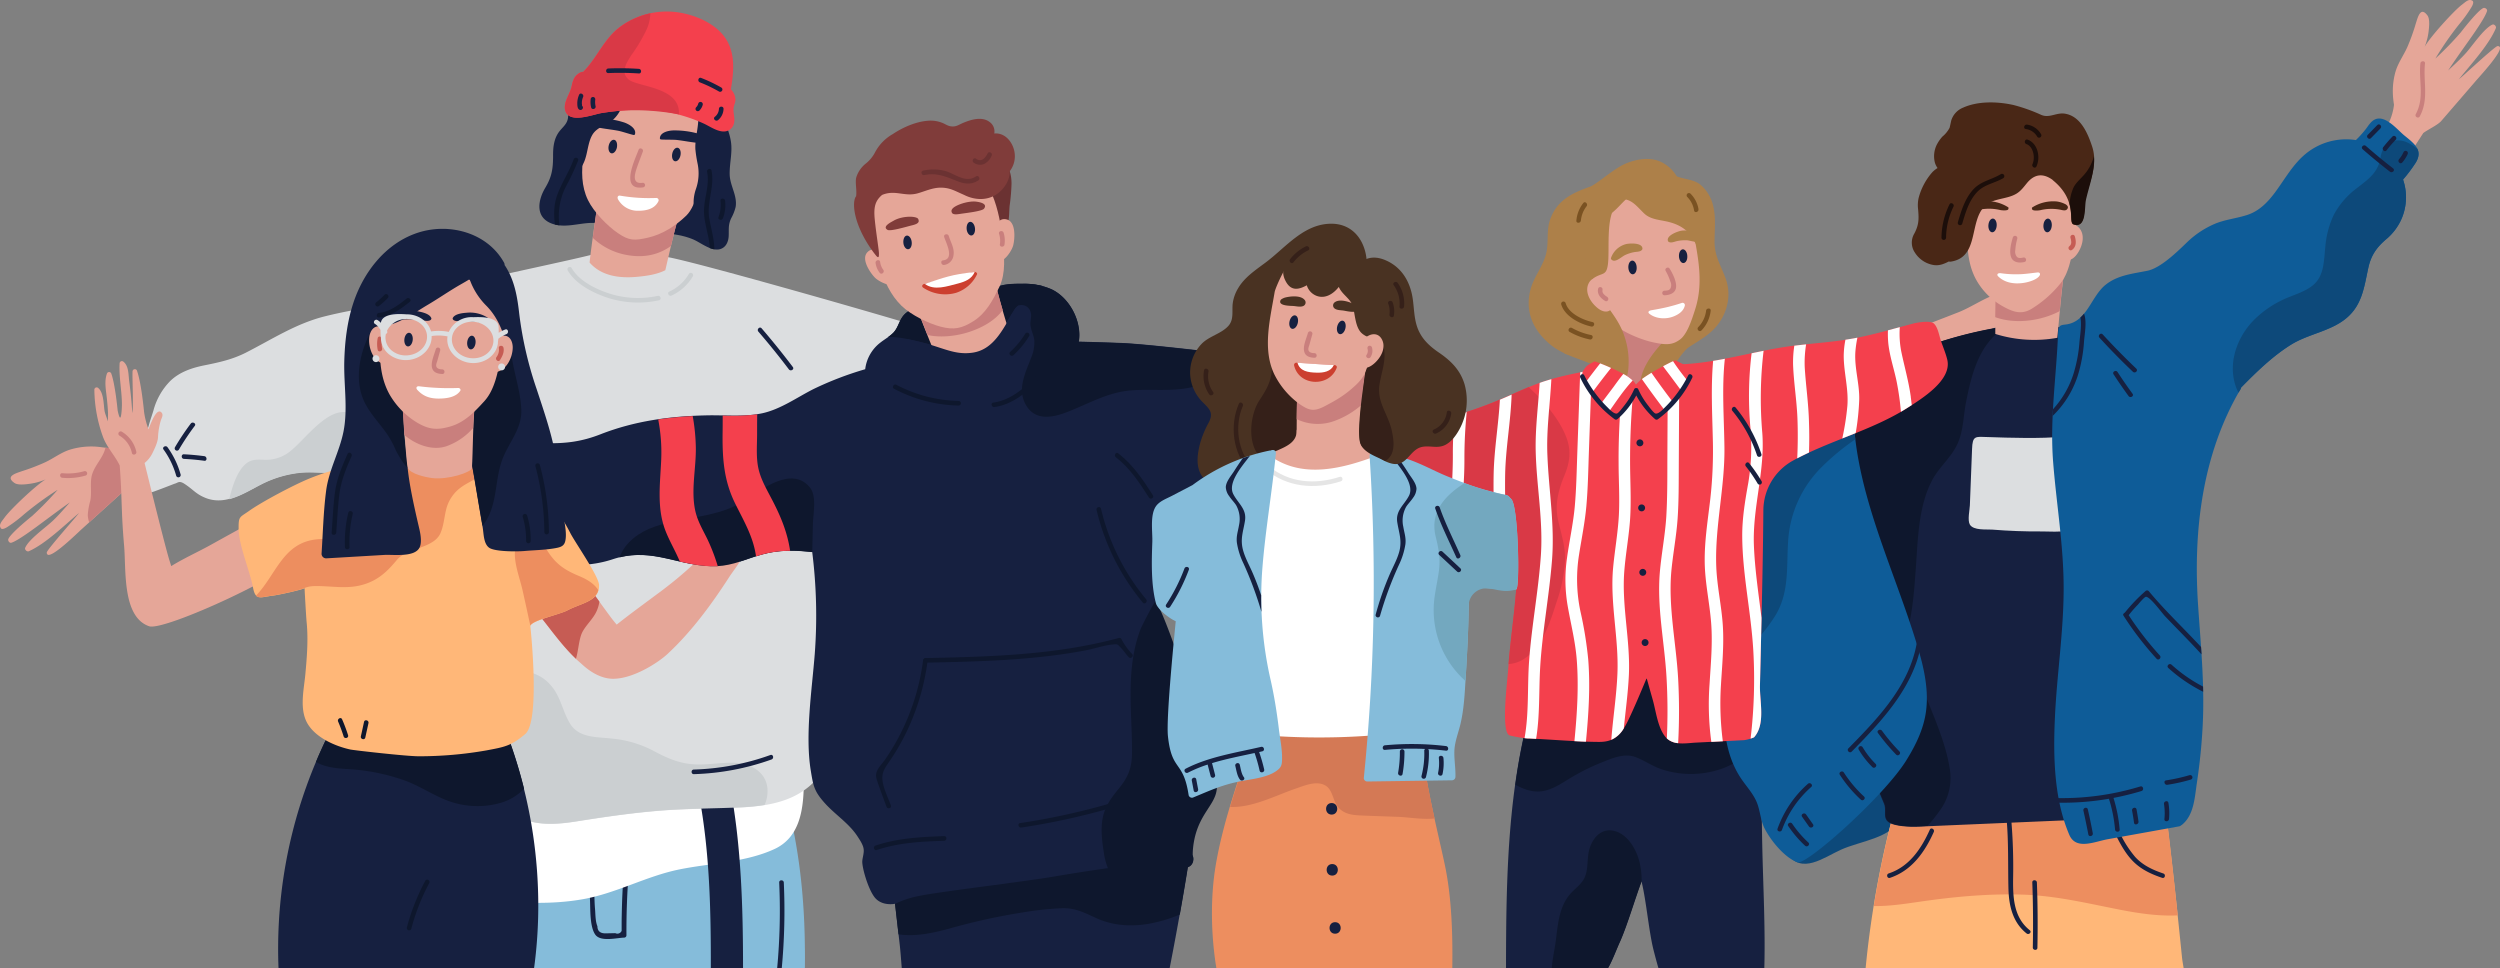 <svg xmlns="http://www.w3.org/2000/svg" viewBox="0 0 1086.05 420.71"><rect x="0" y="0" width="1086.05" height="420.71" fill="#808080" stroke="none"/><defs><style>.cls-1{fill:#e5a698}.cls-2{fill:#162040}.cls-3{fill:#c97f7d}.cls-4{fill:#0d497a}.cls-5{fill:#ed8e5f}.cls-6{fill:#ffb778}.cls-7{fill:#dcdee0}.cls-8{fill:#85bcda}.cls-9{fill:#fff}.cls-10{fill:#f4404d}.cls-11{fill:#0e172d}.cls-12{fill:#0e5c98}.cls-13{fill:#492716}.cls-14{fill:#ad8049}.cls-15{fill:#493222}.cls-16{fill:#6b3232}.cls-17{fill:#803c3a}.cls-18{fill:#cc3f2f}.cls-19{fill:#352019}.cls-20{fill:#d93946}.cls-21{fill:#cbcfd1}.cls-22{fill:#c65c54}</style></defs><g id="Слой_2" data-name="Слой 2"><g id="_1" data-name="1"><path class="cls-1" d="M1085.91 20.36a1 1 0 00-1.2-.24c-2.35 1.36-14.53 12.73-16.54 14.35 4.87-6.16 13-14.81 16.08-22.23.32-.78-.72-1.89-1.52-1.54-3.64 1.62-8.81 9.38-11.46 12.31s-4.94 4.94-7.77 7.63c2.8-4.24 5.26-7.7 8.2-11.85 2.32-3.26 8.09-11.34 8.74-14.1.16-.72-.94-1.5-1.66-1.19-2.14 1-7.28 7.35-9.81 10.62a142.42 142.42 0 01-11 11.33 138.77 138.77 0 0110.29-14.85 58.49 58.49 0 005.3-7.33c.75-1.18 1.14-2.44.61-2.85-1.57-1.23-3.18.52-4.72 1.67-3.42 2.57-14 14.23-16.15 18.3a26.32 26.32 0 001.8-7.35c.23-2 .45-5-.58-6.34-2.93-3.94-4.08.49-5 3.36a88.2 88.2 0 01-3.77 10.5c-1.67 3.67-4 6.78-5.13 10.7a31.29 31.29 0 00-1.08 10.24 39.23 39.23 0 00.46 4c-.84 7.54-5.18 13.47-9.8 19.3s-9.26 11.61-13.89 17.42c-1.56 2 .51 4.15 2.46 3.88a2.16 2.16 0 002.06 1.72 4.74 4.74 0 01.93.13 2.64 2.64 0 002.24.87c1.89.94 3.68 2 5.83.91 3.88-2.06 21-29.08 22.9-31.94 1.87-1.43 6.33-3.52 7.79-5.22q7.47-8.64 14.92-17.3c1.56-1.84 11.97-12.99 10.47-14.91zm-57.68 64.83c-.06 0-.28-.16-.55-.39l.18-.24a2.76 2.76 0 00.88-.21 6.83 6.83 0 00-.51.84zm-141.99 50.62a21.48 21.48 0 01.67-6.27c-1.83-.61-3.65-1.08-5.15-1.5-5.4-1.52-10.86-1.76-16.13.36s-9.83 5.29-15.06 7.34c-6.76 2.65-13.55 5.24-20.33 7.86-1.19.46-.23 2.22 1 1.76 2.51-1 5.07-1.9 7.64-2.84a7.28 7.28 0 00-2 2.33 1.06 1.06 0 00.06 1.08l-.11.1a1 1 0 00.38 1.66c-.17.13-.34.24-.5.37a1 1 0 00.29 1.63v.17a1.06 1.06 0 00.8 1.27c-.5.43-1 .87-1.46 1.33-.79.75.18 2.25 1.16 1.61l.56-.38a.91.91 0 00.73.28.86.86 0 00-.29.72l-.45.38a1 1 0 001.16 1.61c.54-.29 1.07-.6 1.61-.9a1 1 0 001.22.31 110.15 110.15 0 0013.96-7.48c5.58-3.53 10-7.56 17-7.28 4.7.18 9.68 1.28 14.28.8a27.45 27.45 0 01-1.04-6.32z"/><path class="cls-2" d="M698.49 420.62c2-3.48 3.64-8.18 5.23-11.64 3-6.66 6.75-19.33 9.36-26.17 2.06 8.07 3.22 22.07 5.31 30.14.63 2.44 1.36 5.22 2.07 7.63h46c.46-17.35-.49-35.2-.88-52.49-.48-21.37 0-43.19-5.48-64a1.93 1.93 0 00-.36-3.09c-6.78-3.92-14.61-4.63-22.26-5.32A211.2 211.2 0 00710 295a215.18 215.18 0 00-26 2.64c-4.35.7-8.74 1.46-13 2.53-1.74.44-3.42.75-3.83 2.41a1.9 1.9 0 00-1.09 1.25c-11.25 37.73-11.79 77.7-11.84 116.77z"/><path class="cls-1" d="M55.81 194.2a1.06 1.06 0 00-1.59-.82c-4.16 2.52-9 .71-13.54.6a31.8 31.8 0 00-10.21 1.33c-3.89 1.22-6.94 3.63-10.57 5.39a87.69 87.69 0 01-10.41 4c-2.85 1-7.25 2.26-3.24 5.09 1.41 1 4.37.7 6.35.42a26.16 26.16 0 007.32-2c-4 2.29-15.43 13.1-17.91 16.59-1.12 1.57-2.83 3.22-1.56 4.76.42.51 1.67.09 2.83-.68a59.19 59.19 0 007.2-5.48 139.22 139.22 0 0114.6-10.64A142.35 142.35 0 0114 224.11c-3.21 2.6-9.49 7.9-10.38 10.06-.3.73.51 1.81 1.22 1.63 2.75-.72 10.69-6.68 13.9-9.07 4.07-3 7.47-5.58 11.64-8.49-2.62 2.9-4.53 5.21-7.44 8s-10.5 8.07-12 11.75c-.33.8.8 1.82 1.57 1.48 7.36-3.23 15.8-11.6 21.84-16.62-1.56 2.06-12.64 14.5-13.94 16.89a1 1 0 00.27 1.19c1.95 1.45 12.85-9.27 14.6-10.86q8.48-7.67 16.94-15.33c5.99-5.48 12.32-14.35 3.59-20.54z"/><path class="cls-3" d="M55.39 201.54c-.61-2-1.36-5.24-2.79-7.42a15.26 15.26 0 01-6.77.33c-1.1 4.9-5.52 8.26-6.18 13.36-.43 3.31.23 6.48-.45 9.82a28.2 28.2 0 00-1.06 6.05 9.53 9.53 0 00.62 3.21l13.51-12.23a34.78 34.78 0 004.87-5.37 41.56 41.56 0 00-1.75-7.75z"/><path class="cls-4" d="M826.77 344.33c-2.34-3.4-7.22-4.11-11-4-5.27.14-8.79 2.8-12.71 6-4.89 4-9.75 8-14.63 12-2.51 2.06-1.57 4.8.44 6.36-2.44 1.09-4.39 1.82-4.64 1.43-3.06-4.91-10.85-.39-7.77 4.54 6 9.53 16 1.75 23.22-1.5 8.84-4 21.67-4.78 26.8-14.25 1.63-3.14 2.42-7.5.29-10.58z"/><path class="cls-5" d="M630.91 420.71c.21-14.55-.24-31-3.32-45.35-4-18.52-8.75-36.42-10.3-55.39a2.15 2.15 0 00-3.36-1.53 1.54 1.54 0 00-1.69-.83 302.68 302.68 0 01-59.65 1.86 2 2 0 00-.94.17L546 319a2 2 0 00-2 1.5c-5.9 18-12.52 36.07-15.77 54.82-2.51 14.45-2.17 31 .2 45.32z"/><path class="cls-6" d="M948.62 420.61c-.27-1.72-.59-3.42-.72-4.74q-1.32-13.22-2.75-26.42-1.65-15.17-3.47-30.3c-1.08-8.93-1.57-18.3-4.08-27a3.32 3.32 0 00-1.08-1.7 3.41 3.41 0 00-.49-1.24l.12.1c.68-1.71-.76-3.92-2.45-4.3-9.09-2.09-18.2-.71-27.32.57-10.57 1.49-21.09 3.36-31.59 5.31-10 1.86-20 3.84-29.93 6.28-4.92 1.21-9.94 2.38-14.74 4-1.87.64-3.33 1.38-4.19 2.7a3.33 3.33 0 00-1.33 1.9 419.9 419.9 0 00-14.13 74.78z"/><path class="cls-5" d="M941.76 359.15c-.65-5.39-1.09-10.93-1.89-16.39-9.87-3.22-20.34-3.76-30.87-4.21a296.52 296.52 0 00-42.15 1c-14.47 1.51-29.64 4-43.14 9.66a416.75 416.75 0 00-9.69 44.4c6.69.11 13.46-.95 20.3-1.94 14.94-2.16 30.07-3.55 45.18-3 14.28.55 27.83 3.88 41.78 6.59 8 1.55 16.49 2.81 24.79 2.4q-.43-4.12-.88-8.24-1.61-15.13-3.43-30.27z"/><path class="cls-7" d="M182.7 130c-13.79 2.31-27.87 4-41.45 7.39-12.75 3.17-23 10-34.56 15.87-5.75 2.9-11.56 4.18-17.81 5.43-5.39 1.08-10.69 2.82-14.77 6.67a28.72 28.72 0 00-7.43 12.89c-.82 2.73-1.4 4.12-2.11 6.85-.57 2.21-1.59 2.45-3.72 3.48-1.68.82-3.54 1.34-5.23 2.12-4.52 2.09-4.64 2.85-3.75 5.84 1.37 4.58 3.79 14.42 8.36 17 2.44 1.36 5 .62 7.4-.28 2.76-1 5.51-2.09 8.26-3.14 1.44-.34 1.86-1.49 4.28.09 3.92 2.56 5 4.53 9.43 6.21 9.13 3.43 17.79-3.19 25.36-6.79a48.33 48.33 0 0115.13-4.31c5-.57 10 .21 15.07-.12 19.8-1.28 27.27-23.54 27.75-39.57.27-8.68.19-18-9.59-21a25.52 25.52 0 00-8-1c9.87-1.87 19.89-3.2 29.74-4.85 5.73-1.07 3.32-9.78-2.36-8.78z"/><path class="cls-8" d="M230.1 420.62h119.55c.05-3 .06-6.22 0-9.21-.06-6.77-.33-13.54-.85-20.29a255.88 255.88 0 00-5.77-38.3c-1.46-6.29-3.2-12.53-5.24-18.68-1.5-4.54-2.57-11-7.7-13.11-5.67-2.36-12.52 1-17.91 2.67q-11.46 3.46-23 6.62c-7.68 2.1-15.42 4.3-23.32 5.54-8.76 1.38-17.69 1.34-26.54 1.32a3.44 3.44 0 00-3.11 1.58c-2.22-.64-12.65.28-12.47 3.05 1.74 26.19 4.33 52.67 6.36 78.81z"/><path class="cls-2" d="M338.5 383.39a269.42 269.42 0 01-.89 37.26h2a269.42 269.42 0 00.89-37.26c-.06-1.28-2.06-1.29-2 0zm-64.42-30.99c-1.39 9-2.47 18-3.15 27-.38 5.11-.64 10.24-.77 15.36-.05 1.92-.09 3.85-.11 5.77v3.85a2 2 0 01-2.75 1l-3.77.08c-2.66.16-4-.88-4-3.09-.86-2-.85-4.91-1-7-.44-5-.32-10.14-.37-15.2q-.17-14.88-.32-29.76a1 1 0 00-2 0c.15 13.75 0 27.53.49 41.26.14 3.81-.07 11 2.25 14.32s9.41 1.4 12.56 1.33a1 1 0 001-1 334.61 334.61 0 014-53.37c.07-1.28-1.86-1.82-2.06-.55z"/><path class="cls-9" d="M346.15 338.75c-28.87 1.23-57.47 5.37-86 9.55-12.42 1.83-26.93 2.64-38.33 8.31-4.26 2.11-8.09 5.47-9.93 9.94-2.47 6-.24 12.2-.84 18.37-3.69-.2-3.62 5.63.14 6 14.11 1.35 28.39 2.21 42.42-.36 14.39-2.63 27.29-10 41.65-12.89 13.45-2.72 28.51-3 41.13-8.8 10.76-4.94 12.53-16.45 12.78-27.12a3 3 0 00-3.02-3z"/><path class="cls-2" d="M317 76.09c-.19-4.89 1.28-9.68.53-14.57-.89-5.86-4.09-10.37-3.81-16.54.12-2.57-3.88-2.57-4 0v.14c-5.27-7.17-13-10.38-22-11.08-12.11-.94-24.44-.71-36.22 2.45a1.78 1.78 0 00-1.34 1.28 12.47 12.47 0 00-3.42 7.23c-.24 2.09.29 4.21 0 6.29-.41 2.66-2.29 3.89-3.82 5.9-2.25 3-2.66 6.6-2.65 10.21 0 5.63-.43 9.24-3.37 14.14-3.08 5.15-4.52 12.4 2.22 15.35 8.53 3.71 18.11-3.53 26.28 2.34a1.78 1.78 0 002.81-1.2 123.46 123.46 0 0013.23 2.53c6.75.89 13.37.76 19.74 3.47 3.24 1.37 7.9 5.31 11.69 4.19 2.48-.74 3.55-3.15 3.68-5.59.15-3-.3-4.82 1.08-7.79a19.78 19.78 0 001.94-4.91c.83-4.8-2.35-9.11-2.57-13.84z"/><path class="cls-7" d="M396.69 141.14c-24.2-7.29-93.21-26.92-106.28-29.39-12-2.28-29.25-2.12-33.25-1.11-17.37 4.38-70.92 14.89-90.64 22-8.45 3.08 17.37 4.09 12.1 11.52-5.57 7.86-6.29 17.75-5.06 27 2.94 22 14.45 42 20.28 63.27 6.11 22.29 6.92 45.45 9.64 68.26 2 16.75 3.49 39.75 19 50.55 8.39 5.85 18.56 5.12 28.22 3.58 12.07-1.92 24.11-3.68 36.31-4.64 11.42-.9 22.84-.85 34.28-1.38 8.78-.41 18-1.54 25.68-6 17.37-10 17.79-31.1 18.74-48.53a663.9 663.9 0 019.29-80.1q3.56-20 8.33-39.81c2.46-10.1 5.53-21.43 14.36-28.08 2.61-1.99 2.55-6.07-1-7.14z"/><path class="cls-1" d="M276.87 120.25c4-.38 8.51-1 12.16-2.87 2.1-9 4.78-21.15 6.8-26.27a1.84 1.84 0 00.31-.79c.06-.15.12-.3.17-.45.71-1.77-1.94-3.19-2.65-1.39l-.09.24q-15.51-1.52-30.9-3.92a1.48 1.48 0 00-1.12.25 1.3 1.3 0 00-1.63 1.12c-.63 4.41-2.95 20-3.79 27.89 5 5.72 12.65 6.94 20.74 6.19z"/><path class="cls-2" d="M838.35 360.43c-3.68 8.23-8.89 16.05-17.85 19-1.22.4-.69 2.33.53 1.93 9.47-3.14 15.13-11.19 19.05-19.94.52-1.14-1.2-2.16-1.73-.99zm101.44 19.03c-4.55-1.53-8.88-3.53-12.18-7.13a47 47 0 01-6.83-10.76c-.59-1.14-2.31-.13-1.73 1 2.18 4.3 4.51 8.65 8 12s7.73 5.26 12.2 6.77c1.23.46 1.75-1.47.54-1.88zm-58.01 24.66c-7.24-5.73-7.36-14.78-7.23-23.27a241.57 241.57 0 00-.84-25c-.11-1.27-2.11-1.29-2 0 .89 10.1.55 20.1.8 30.21.19 7.36 1.83 14.65 7.86 19.43 1 .84 2.42-.57 1.41-1.37zm3.09-20.69c0-1.28-2-1.41-2-.13q.51 14.16.22 28.32c0 1.28 2 1.41 2 .12q.29-14.16-.22-28.31z"/><path class="cls-3" d="M291.48 106.87c1.34-5.64 2.71-11.07 3.91-14.51a25.29 25.29 0 00-6.87-1.64 181.56 181.56 0 00-29-1.57c-.52 3.57-1.3 9-2 14.17a28.75 28.75 0 0015 7.49c7.2 1.28 13.48-.05 18.96-3.94z"/><path class="cls-1" d="M305.91 71.39c1.57-6.42 3.2-9.62 2.9-16.25-.29-6.28-5.72-9.76-10.84-12.41-6.31-3.27-10.27-12.44-17.36-11.07-5 1-10.71-.45-15.28 3.19-1.66-.75-7.67 10.48-8 12.92-1.92 12.46-7.72 27.12-1.92 39.13 2.56 5.32 8.65 11.4 13 14.36 4.92 3.37 7.23 3.31 13 2 6.34-1.41 12.18-5.19 16.75-9.62 4.73-4.64 6.22-15.98 7.75-22.25z"/><path class="cls-2" d="M308.79 420.52h14c0-26.08-.74-52.51-5.47-78-1.64-8.84-15.14-5.1-13.5 3.72 4.47 24.2 5.04 49.46 4.97 74.28zM268 64.05c-.34 1.61-1.41 2.75-2.39 2.55s-1.52-1.69-1.18-3.3 1.41-2.75 2.4-2.55 1.46 1.68 1.17 3.3zm27.61 3.44c-.33 1.62-1.39 2.76-2.38 2.56s-1.52-1.67-1.19-3.29 1.39-2.76 2.38-2.56 1.52 1.67 1.19 3.29zm16.56-17.07a1.47 1.47 0 00-2.54-.56c-.27-1.47-2.53-2-2.91-.26a1 1 0 000 .17 1.18 1.18 0 00-.43.38 17.88 17.88 0 00-.52-3.39 1.5 1.5 0 00-2.89.8c1.51 5.83-1.11 11.47-.79 17.33a60.43 60.43 0 001 6.41 20.6 20.6 0 01-.83 11c-2.37 7.13-.23 14.24 6 18.57a1.51 1.51 0 002.26-1.29c-.46-9 .57-17.69 1.81-26.6.99-7.6 1.57-15.04-.16-22.56zm-2.07 14.9a1.78 1.78 0 00-.89.06l.06-1a1.4 1.4 0 00.81-1.28c0-.91.11-1.82.2-2.71.01 1.61-.06 3.29-.18 4.93zm-5.59 19.4c.57-2.25 1.27-4.14 1.68-6.13a1.77 1.77 0 000 .23 1.36 1.36 0 00.18.57c-.17.83-.32 1.67-.5 2.5a1.58 1.58 0 002 1.82 112.47 112.47 0 00-.51 12.46 12.37 12.37 0 01-2.85-11.45zm-35.95-42.66A1.49 1.49 0 00266 42c-.14.3-.29.58-.44.86a11.29 11.29 0 00-2.2.94 1.54 1.54 0 00-2.52-.81 18 18 0 00-2.15 2 1.81 1.81 0 00-.83.1 1.61 1.61 0 00-1.39 1c-.14.34-.27.69-.41 1a64.33 64.33 0 00-5.86 9.87 1.48 1.48 0 00-.07 1.09 27.34 27.34 0 00-2.23 8.56 33.2 33.2 0 00-1.9 4.72c-1.13 3.56 1.44 5.26 4.48 3.17 5.18-3.56 4-10.85 6.76-15.76 2-3.61 6.26-4.2 9.17-6.81a13.94 13.94 0 004.33-8.1 1.61 1.61 0 00-2.18-1.77z"/><path class="cls-10" d="M318.76 46.48c.3-1.54.92-2.26.67-3.89a6.92 6.92 0 00-1.92-3.8c1.22-7.27 2-14.95-1.84-21.37C311.4 10.28 302 6.38 294.12 5.3a34.3 34.3 0 00-24.27 6c-7.47 5.27-10.34 13.72-16.54 19.92h-.1a2 2 0 00-1 .21c-2.63 1.28-3.36 3.22-3.9 6-.62 3.14-3.63 6.89-2.87 10.27 1.43 6.34 12.06 2 15.83 1.4 10.12-1.56 20.62-2.15 30.72 0a67.72 67.72 0 0113.65 4.54c2.72 1.22 6.45 4 9.68 3.4a4.39 4.39 0 003.54-3.52c.58-2.28-.57-4.61-.1-7.04z"/><path class="cls-3" d="M279.17 79.41c-4.64.68-3.49-3.65-2.54-6.42.82-2.39 1.75-4.76 2.63-7.13.44-1.21-1.39-2-1.84-.79-1.62 4.39-8.28 17.84 2 16.32a1 1 0 00-.25-1.98z"/><path class="cls-9" d="M285.09 86a74.06 74.06 0 01-15.66-1c-1.12-.2-1.44.86-.83 1.8a9.77 9.77 0 008.66 4.76c3.57 0 7.1-.81 8.73-4.06a1 1 0 00-.9-1.5z"/><path class="cls-2" d="M303.57 58.52a.4.4 0 00-.31-.48 38.1 38.1 0 00-10.77-1.38c-2 .06-5.7.78-5.82 3.38a.52.52 0 00.32.52c.64.18 5.32.06 7 .24 2.83.32 5.53.88 8.36 1.19 1.08.11 2.79.22 3-1.24.18-1.03-.84-1.75-1.78-2.23zm-45.79-5.1c-.21 1.46 1.46 1.86 2.52 2.07 2.8.54 5.54.8 8.34 1.33 1.66.32 6.09 1.82 6.76 1.83a.51.51 0 00.46-.4c.65-2.52-2.69-4.31-4.56-5a37.78 37.78 0 00-10.71-1.84.39.39 0 00-.43.36c-1.05.23-2.23.62-2.38 1.65z"/><path class="cls-11" d="M747.82 334c6.25-2.22 12.31-6.14 15.71-11.81a136.64 136.64 0 00-3.39-18.19 1.37 1.37 0 00.18-.24 14.54 14.54 0 00-2.52-1.12c-9.5-3.26-19.84-5-29.61-7.38l-1.34-.34c-5.59-.21-11.18-.24-16.77 0a217.21 217.21 0 00-26 2.63l-3 .51a99.27 99.27 0 00-17.14 13.84 259.88 259.88 0 00-5.65 29c4 2.21 8.19 3.62 12.67 2.63 4.21-.93 7.75-3.45 11.36-5.61a93.38 93.38 0 0113.32-6.63c4.73-1.89 10.1-4.31 15.14-2.3 3.9 1.55 7.29 4 11.33 5.29a40.64 40.64 0 0025.71-.28z"/><path class="cls-2" d="M926.34 215.57q-1.94-15.27-3.86-30.55c-1-7.68-.65-17.63-5.76-24-5-6.15-3.63-15.2-10.81-17.91-7.76-2.92-26.22 1-34.45.16a3.08 3.08 0 00-2.85-1 192.91 192.91 0 00-41.9 12.12c-12.24 5-24.38 10.5-34.42 19.26a2.51 2.51 0 00-.83 2.79 2.85 2.85 0 00-.49 1.65c-.08 17.6 6.59 34.69 9.66 51.88 3.31 18.53 5 37.32 6 56.1 1 18.06 1.19 35.55 7.61 52.71 1.29 3.47 2.71 6.88 4.15 10.29 1.33 3.15-.79 6.36 2.26 8.27 2.64 1.66 9 1.91 12 1.8 5-.19 9.94-.43 14.91-.64l56.65-2.43c6.23-.27 13.26 1.28 14.93-6.07 2.06-9.06 3.58-18.28 5.09-27.44 2.9-17.55 5.58-35.32 6.28-53.11.72-18.06-1.9-35.97-4.17-53.88z"/><path class="cls-11" d="M839.49 208.39c3.16-5.85 8.58-10 11.18-16.23 2.29-5.48 2.24-11.38 3.36-17.13 2.42-12.48 5.66-25.25 16.22-32.29.38-.25 4.87 1.24 5.14.93l.1-.07c-1.28-.18-2.57-.34-3.87-.46a3 3 0 00-2.84-1 181.42 181.42 0 00-29.17 7.38c-.61.47-1.24.92-1.85 1.4l-1.41.88a4.89 4.89 0 00-1.47 1.47c-1.39 1.17-2.75 2.39-4.09 3.63-7.54 3.48-15 7.63-19.83 14.37-6.66 9.26-6.07 21-6 31.84.07 13.49-1 27-.77 40.46.17 12.35 1.37 24.95 5.22 36.76 1.32 4 2.69 9.74 7.66 10.35a6 6 0 005.5-2.38 106.37 106.37 0 003.85 12.81c2.13 5.75 4.5 11.41 6.64 17.16-2.3-.77-5.35.11-6.18 2.87-.51 1.72-1 3.45-1.43 5.19-2.17-2.32-6.41-2.22-7.55 1.3a4.23 4.23 0 00-3.37 3.12 49.61 49.61 0 00-1.17 4.89c.34 1 .69 2 1.07 3 1.29 3.46 2.71 6.88 4.14 10.28 1.33 3.15-.78 6.37 2.27 8.28 2.64 1.66 9 1.91 12 1.79 1.5 0 3-.12 4.5-.18a66.17 66.17 0 005.09-6.33 23.89 23.89 0 004.57-18.63c-2.45-15.12-10.25-28.9-14.74-43.43a92.67 92.67 0 01-3.46-16.88c2.23-8.71 2.82-17.92 3.48-26.78.91-12.55 1.08-27.02 7.21-38.37z"/><path class="cls-1" d="M893.73 146.75c.94-9.07 2.15-25.22 3.56-31.64a2 2 0 00.18-.82c0-.16.07-.31.1-.47.41-1.86-1.9-2.61-2.32-.72a2 2 0 000 .24q-12.94 2.11-25.86 3.34a1.29 1.29 0 00-.9.51 1.34 1.34 0 00-1.23 1.44c-.1 4.16-.48 18.41-.46 26.44a56.49 56.49 0 0026.93 1.68z"/><path class="cls-12" d="M833 280.81c-11.66-38.92-32.78-77.24-26.86-119.17a1.65 1.65 0 00-.1-.81l1.34-.63c1.76-.79.23-3.37-1.52-2.59a160.35 160.35 0 00-60.81 47.85 1.52 1.52 0 00-.32.77 1.35 1.35 0 00-.65 1.23q.23 28.39 1.55 56.77c.86 18 1.32 36.46 3.82 54.37 1 7.53 3.18 14.46 7.65 20.67 2.37 3.3 5.13 6.36 6.46 10.28 1.19 3.53 1.37 7.16 3.11 10.53 2.66 5.15 8.53 12.41 14.15 14.52 3.86 1.45 37.68-28.76 47.26-44.19 4.36-7 8-14.47 8.78-22.81.88-9.07-1.25-18.16-3.86-26.79z"/><path class="cls-3" d="M866.77 137.78c8.58 3.15 19.76 1.73 28-2.62.52-5.47 1.08-11.15 1.69-15.48a19.36 19.36 0 00-4.2 2.46c-2.47 1.73-7.81 7.29-11.14 6.63a3.68 3.68 0 00-4.37 3.63 20.35 20.35 0 01-9.87-2.29c-.03 2.51-.08 5.15-.11 7.67z"/><path class="cls-1" d="M900.79 106.25a66.23 66.23 0 00.78-18.43c-.72-5.7-4.43-8.43-9.29-10.47-6-2.51-10.27-10.57-16.62-8.8-4.47 1.24-9.78.37-13.68 4-1.56-.56-6.05 11.93-6.21 14.18-.83 11.48-3.09 24.88 3.06 35.39a29.75 29.75 0 0010.75 10.67c4.73 2.71 8.53 4.15 13.14 1.27a49 49 0 0011.94-10.4c4.01-4.55 5.19-11.59 6.13-17.41z"/><path class="cls-4" d="M805.38 168.92c-5.93-1.1-12.26.38-18.39 2.08q-4.66 1.31-9.25 3a160 160 0 00-32.69 31.56 1.57 1.57 0 00-.33.77 1.35 1.35 0 00-.65 1.23q.23 28.39 1.55 56.77c.41 8.51.73 17.1 1.21 25.69a18 18 0 003.33-1c4.76-1.92 8.35-6 11.76-9.72a72.49 72.49 0 009.5-12.16c5.91-10.05 4.64-20.48 5.36-31.64a49.49 49.49 0 0115-33 101.55 101.55 0 0113.5-11.16l.69-.48a115.4 115.4 0 01-.59-21.94z"/><path class="cls-1" d="M903.27 99.07c-2.69-3.1-6.4-1.06-7.75 2.1a2.22 2.22 0 001.46 3c-1.14 2.17-1.92 4.67-1.32 6.79a2.74 2.74 0 003.38 1.94c1.78-.41 3.05-2.06 3.94-3.54 1.79-3.02 2.82-7.36.29-10.29z"/><path class="cls-9" d="M885.16 118.36c-2.31.24-5.2.69-7.54.76a45.3 45.3 0 01-8.13-.39c-1.81-.32-2.12.64-1.5 1.27 2.74 2.74 6.79 3.55 11.13 2.89 2.62-.4 6.12-1.58 7-3.31.3-.65-.05-1.32-.96-1.22z"/><path class="cls-7" d="M901 214.59c-.6-6.73-1.37-13.45-2.17-20.16-.31-2.53-.47-5.41-3.32-5.63-.16-.19.95.87.61.9-9.51.92-23 .5-32.5.17-5.5-.19-6.73-.72-6.92 5.25-.12 3.54-.84 20.86-.95 24.4-.07 2-1.11 6.51 0 8.38 1.62 2.62 7.14 2 9.66 2.17q10.85.88 21.74.8c3.44 0 7.48.37 10.87-.33.77-.15 1.47-.09 2.1-.7 2.88-2.84 1.16-11.75.88-15.25z"/><ellipse class="cls-2" cx="889.5" cy="97.93" rx="2.98" ry="1.82" transform="rotate(-85.89 889.513 97.922)"/><path class="cls-2" d="M867.4 98.06c-.11 1.64-1 2.92-2 2.85s-1.72-1.47-1.6-3.11 1-2.92 2-2.85 1.72 1.47 1.6 3.11z"/><path class="cls-3" d="M874.41 103.18a1 1 0 011.93.54 23.37 23.37 0 00-.85 4.91 3.54 3.54 0 00.32 2.37c.68 1.34 1.78 1.19 3.11.89s1.76 1.66.51 1.94c-2.18.48-4.83.32-5.76-2.11s.03-6.2.74-8.54z"/><path class="cls-13" d="M908.84 63.57c-1.91-5.77-5-13-11.64-14.16-3.81-.68-6.77 2-10.33.55a73.84 73.84 0 00-12-4.3c-6.88-1.58-15.45-1.86-22 1.08a8.83 8.83 0 00-5.22 5.63c-.22 1.05-.46 2.1-.7 3.14a12.59 12.59 0 01-3.14 3.84 16.42 16.42 0 00-2.5 3.65 11.24 11.24 0 00-.75 7.67 8.35 8.35 0 001.15 2.33 11.36 11.36 0 00-2.35 1.9 27.53 27.53 0 00-5.87 11.1 14.38 14.38 0 00-.25 4.72c.4 4.4.41 6.86-1.59 10.69a7.69 7.69 0 00.28 8.42 11.83 11.83 0 008.41 5.35c2.4.26 4.35-.62 6.3-1.6a1.5 1.5 0 00.8.08c12.39-1.87 7.91-17.2 14.66-24 3.64-3.68 9.62-2.94 13.89-5.53 1.92-1.16 3.15-2.89 4.55-4.59 3.28-4 7-4.37 11.12-1.42a1.75 1.75 0 00.27.28c11 9.07 6.21 18.27 8.86 19.14 5.69 1.87 4.43-7.77 5.13-11 1.59-7.32 5.67-14.67 2.92-22.97z"/><path class="cls-2" d="M390.83 410.14c.37 3.16.63 7 .92 10.5h116.36c3.46-17.64 6.65-35.73 9.36-53.5a4.73 4.73 0 00-3-5.28 5.06 5.06 0 00-1.93-2v-.08a4.94 4.94 0 00-5.42-5.6v-.09c.73-4.6-5.77-8.43-8.23-3.46a93.9 93.9 0 00-7.14 21l2.91-21.95c.69-5.14-7.47-5.9-8.84-1.19l-.27 1c-.74-3.77-6.28-6.15-8.23-1.8-.9 2-1.71 4.08-2.46 6.14.18-1.69.36-3.38.55-5.08.5-4.62-6.28-5.85-8.39-2.27a78.16 78.16 0 00-5.79 12.27c.08-.88.15-1.77.22-2.66.43-5.26-7.34-5.82-8.84-1.2a140.29 140.29 0 00-4.22 16.67q.45-6.8 1-13.59c.4-5.06-7.72-6.11-8.84-1.2-.59 2.58-1.07 5.16-1.5 7.76q.09-3.58.19-7.15c.13-5.08-7.55-6.1-8.84-1.2a153.78 153.78 0 00-4.1 24l-.1-19.06c0-4.89-7.95-6.34-8.84-1.19q-1 5.51-1.55 11.05-.17-3.72-.32-7.42c-.25-5.76-9-5.82-9 0v5.51a4.79 4.79 0 00-6.34-2.66c-.93-5.21-9.29-5.14-8.91.49 0 .37.05.74.07 1.11-2.51-.37-5.15 1-4.78 4.23q2.14 18.89 4.3 37.9z"/><path class="cls-10" d="M845.93 156.24c-.67-2.82-1.89-5.61-2.81-8.36-.71-2.11-1.24-5.7-3-7.32s-8.28-.19-8.72-.07c-8.18 2.16-16.37 4.59-24.68 6.24-9.44 1.88-19.08 2.34-28.61 3.6-17.37 2.3-34.23 8.18-51.89 8a3.22 3.22 0 00-3.35 3.09 79.31 79.31 0 01-30.08 1.39 3.46 3.46 0 00-3.72-1.58c-7.75 1.54-15.51 3.13-22.86 6.1-7 2.83-13.82 6.16-20.92 8.81a229.45 229.45 0 01-45.08 11.73c-2.53.39-3 2.76-2.12 4.59a3.8 3.8 0 00-.23 1.9c.48 3.41 3.36 6.27 5.15 9.11a102.12 102.12 0 015.6 10.15 2.87 2.87 0 003 1.75 3.27 3.27 0 003.37 3.39c8.34 0 40.62-2.55 41-2.58 7 24 1.14 49.48-.78 74.48-.5 6.48-3.21 27.52.62 28.83a52.7 52.7 0 007.67 1.29c8.51.34 22.83 1.54 31.35 1.52 6.88 0 9.71-3.57 12.56-9.54s5.38-12.07 7.94-18.16q1.32 4.74 2.66 9.48c1.4 4.92 2.12 11.85 5.41 15.95s9 2.79 13.52 2.57l20.77-1.06a18 18 0 004.29-1.22c5.08-5.72 2.4-15.46 2.57-22.58q.35-14.3.67-28.59c.37-15.79.69-31.58.81-47.37a24.84 24.84 0 0112.77-21.63c16-8.76 34.42-13.18 49.9-23 6.29-4.06 19.34-12.04 17.22-20.91z"/><path class="cls-14" d="M749.66 121c-2.06-5.67-4.79-9.59-4.83-15.94 0-5.21.68-10.53-.61-15.65a17 17 0 00-5.56-9.2c-2.88-2.32-7-2.26-10.26-3.62a15.91 15.91 0 00-7.4-6.51c-4.46-1.81-9.76-1-14.14.72-5.43 2.08-12 8.34-15.85 10.2-7.72 2.76-14.46 5.68-17.56 14.25-1.78 4.94-.55 10.11-1.82 15.09-1.39 5.45-5.29 9.91-6.74 15.4-2.54 9.6 1.15 17.8 8.61 23.94 8.81 7.25 22.16 7.18 29.56 16 1.43 1.71 3.55.54 4-1.16 2.1-.33 4.18.06 6.31 0a24.23 24.23 0 004.42-.8c.69 2.08 4.16 2.6 4.76 0 2.39-10.33 14.18-13.4 21.17-19.94 6.22-5.78 8.87-14.78 5.94-22.78z"/><path class="cls-2" d="M598.83 172.42c-9.47-9.88-24.77-13.77-38.11-15.37-7.78-.94-59.34-7.6-74.31-8.1-5.64-.19-11.81-.41-17.84-.54a12.83 12.83 0 00.22-1.76c.53-8.19-4.55-17.49-12-21a29.09 29.09 0 00-12.57-2.34c-4.48 0-9.82 0-13.59 2.68a2.61 2.61 0 00-.89 3.15 36.57 36.57 0 01-25.62 4.56 2.51 2.51 0 00-2.43-.85c-3.74.69-7.7 1.75-9.9 5.15-1.42 2.18-1.88 4.68-3.77 6.61-1.62 1.64-3.73 2.78-5.54 4.2a17.11 17.11 0 00-6.62 11.59 144.12 144.12 0 00-22.43 8.6c-7.16 3.61-14.31 8.8-22.29 10.53-7.73 1.67-16.22.73-24.09.91-16 .35-31.26 2.4-46.17 8.22-8.1 3.17-15.15 4.09-23.85 3.85-7.27-.2-14.53.26-20.69 4.38a3.79 3.79 0 00-1.57 4.45c-1.81 6.69-1 13.44.63 20.15 1.48 6.16 3.49 12.81 8.31 17.36s11.81 5.9 18.46 6.37c8.37.6 16 .38 24-2.26 8.17-2.7 15.12-2.24 23.44-.37 7.17 1.61 14.48 3.65 21.91 3.33 8.06-.34 14.87-4.27 22.62-5.83 6.13-1.24 12.45-1 18.7-.28a221.49 221.49 0 011.1 44.36c-1.21 15.48-4.25 35.07-1.72 50.6 1.06 6.51 1.44 8.88 5.89 13.9 4.57 5.18 10.67 8.89 14.45 14.74 1 1.54 2.26 3.38 2.59 5.19s-.41 3.69-.55 5.43c-.2 2.64 2.42 11.95 5.29 15.7s8 3.22 9.82 2.7a425.79 425.79 0 01124.84-15.58c3.33.08 4.47-3.16 3.45-5.45-1.32-17.71 9.6-21.3 10.08-33.21.62-15.49-15.05-17.62-15.6-33.11-.3-8.39-9.45-30.87-9.75-39.25-.26-7.46 21.3-16.11 24.65-23.12 3-6.31 10.62-10.24 16.32-14a143.29 143.29 0 0119.86-11.28c11.32-5.14 26-5.56 35.62-13.77 9.95-8.41 8.04-22.48-.35-31.24z"/><path class="cls-11" d="M468.65 148.5a14.76 14.76 0 00.23-1.77c.53-8.19-4.56-17.49-12-21a25.29 25.29 0 00-8.6-2.18c-3.61.59-7.32.48-10.56 2.37a2.76 2.76 0 00-1.25 3.47c-1.44 2.43 1.19 6.11 4 4.19s6.7-1.32 7.4 2.69c.27 1.59-.38 3.33-.21 5 .24 2.32 1.45 4.34 1.67 6.66a17.16 17.16 0 01-1.49 7.75c-2.51 6.61-6.13 13.69-2 20.51s11.67 5.18 17.89 2.76c8.95-3.48 17.31-8.41 27.05-9.3 8.89-.81 17.88.57 26.68-1.37 6.38-1.4 14.06-4.7 14.6-12.12a12 12 0 00-.09-2.56c-17.2-2-37-4.26-45.38-4.54-5.73-.22-11.91-.44-17.94-.56z"/><path class="cls-15" d="M593.77 115.74c.29-9.55-5-18.64-15.57-18.55-12 .1-19.79 10.49-28.59 17-4.34 3.24-9 6.32-11.78 11.09a17 17 0 00-2.28 6.32c-.48 3.44.63 7.15-1.94 10-3.15 3.48-8.44 4.4-11.74 7.92a18.12 18.12 0 00-4.82 13.51 18.52 18.52 0 005.47 11.74c2.87 2.88 4.81 4.51 2.57 8.8a42.8 42.8 0 00-3.79 9.18c-1 4-1.79 8.83.1 12.72a7.41 7.41 0 003.78 3.78c.82.34 1.73.3 2.54.58 3.59 1.27 3.47 2.06 5 4.55 4.5 7.54 14.72 8.71 21.75 4.11 9.44-6.16 48.37-3.53 48-13.9-.54-14.53-5.07-28.39 2.63-42 6.9-12.2-19.58-33.45-11.26-44.3a1.93 1.93 0 00-.07-2.55z"/><path class="cls-11" d="M452.91 124.23a34.28 34.28 0 00-8.62-1c-4.49 0-9.82 0-13.6 2.69a2.61 2.61 0 00-.88 3.15 36.61 36.61 0 01-25.63 4.56 2.49 2.49 0 00-2.43-.85c-3.74.69-7.7 1.75-9.9 5.15-1.42 2.18-1.88 4.68-3.77 6.61a16.78 16.78 0 01-2.25 1.85c7.53-.1 14.78 2.81 22.26 4.06a31.32 31.32 0 009.06.45c4.35-.54 6.52-2.76 10.1-4.91 3-1.78 5.52-1.53 8.12-4 2.81-2.69 4.09-6.22 6.66-9.13 3-3.35 7.23-6 10.82-8.62z"/><path class="cls-16" d="M438.61 89.37a86.31 86.31 0 00.82-9.61c0-3.07-.69-8.08-4.2-9-1.86-.48-2.85 2.35-1 2.84s2.41 3.16 2.4 6.39a11.58 11.58 0 00-.33-1.32c-.48-1.53-2.87-1.59-3 .21v.55a5.91 5.91 0 00-.93-.49c.29-1.07.26-2.26.55-3.49.43-1.87-2.4-2.86-2.84-1a16.7 16.7 0 01-1.18 4 16.06 16.06 0 00-3.85.71 1.5 1.5 0 00.61 2.94c1.16-.22 2.66-.14 3.93-.45a3.9 3.9 0 011.05.32c.3 3.47.66 6.94 1.13 10.4.24 1.76 0 5.28 1.33 6.68 1.7 1.87 3.67 1 4.47-1.15.98-2.6.77-5.84 1.04-8.53z"/><path class="cls-1" d="M442 157.39c-.4-4-8.76-28.26-10-36.81a1.71 1.71 0 00-.12-.84c0-.15 0-.31-.07-.47-.27-1.89-3.27-1.8-3 .11a2.17 2.17 0 010 .25q-14.2 6.39-28.77 11.93a1.47 1.47 0 00-.84.78 1.29 1.29 0 00-.86 1.78c2.13 5.38 11.18 28.61 12.55 30.13 1.91 2.13 5.82 1.52 8.42 1.34 5.89-.42 22.89-6.59 22.69-8.2z"/><path class="cls-3" d="M432.37 122.28a2.56 2.56 0 00-1.71.43c-8.21 5.44-21.08 14.84-31.85 12.35.9 2.28 2.44 6.21 4.14 10.47 5.93 1.35 13 .33 17.88-1.26 5.74-1.86 11.34-4.92 14.77-9.56-1.38-4.71-2.6-9.24-3.23-12.43z"/><path class="cls-1" d="M435.6 104.52c-.7-6.57-1.93-13.56-4.46-19.7-2.4-5.81-8.68-7.25-14.4-8-7-.94-13.87-8.23-20.08-4.54-4.36 2.59-10.23 3.2-13.29 8.17-1.82-.14-5.62 13.41-5.15 15.83 2.41 12.38 3.87 27.18 13.38 36.52 4.22 4.13 12 7.8 17.06 9.12 5.77 1.51 9.22.76 14.25-2.42 5.49-3.48 8.41-9.09 11.21-14.8 2.93-5.99 2.15-13.76 1.48-20.18z"/><path class="cls-2" d="M396.06 105.1c.19 1.64-.47 3.06-1.48 3.17s-2-1.13-2.14-2.76.48-3.06 1.48-3.17 1.96 1.12 2.14 2.76zm27.49-5.97c.19 1.64-.48 3.06-1.48 3.17s-2-1.13-2.14-2.76.48-3.06 1.48-3.17 1.96 1.12 2.14 2.76z"/><path class="cls-1" d="M437.54 95.39c-4.28-1.37-6.22 4.41-6.27 7.54a1.47 1.47 0 001.26 1.51v.15a16.76 16.76 0 00-.25 3.66l-.12.27c-.57 1.35-1.43 3.3.07 4.42 3.29 2.46 7.29-3.88 7.91-6.29.76-2.98 1.25-10.04-2.6-11.26zm-60.78 14.24c3-3.32 7.6.72 9.21 3.4a1.48 1.48 0 01-.34 1.94l.09.12a16.85 16.85 0 012 3l.23.17c1.18.89 2.89 2.14 2.15 3.86-1.62 3.77-8.25.28-10-1.49-2.1-2.15-6.1-8.01-3.34-11z"/><path class="cls-17" d="M424.09 87.6c-3.43-.45-9.39 1.53-10.45 3.24a1.33 1.33 0 00-.19 1.36c.35 1.3 2.59.88 3.79.7 2.44-.37 9.38-1.13 10.23-2.24 1.79-2.34-2.25-2.91-3.38-3.06zm-38.51 12.27c1.2.69 7.9-1.29 10.29-1.9 1.18-.29 3.41-.77 3.23-2.11-.12-.93-.56-1.1-.7-1.17-2-1-7.09-.61-10.09 1.13-.98.58-5.31 2.58-2.73 4.05z"/><path class="cls-3" d="M412.16 102.51c-.37-1.21-2.34-.82-2 .41.82 2.65 4.65 9.62-.48 10.19-1.27.14-.86 2.1.41 2a4.76 4.76 0 004.14-4.23c.49-2.99-1.23-5.66-2.07-8.37z"/><path class="cls-18" d="M423.29 118.13c-6.94 1.52-14.19 3.4-21.72 5.23-.67 0-1.49 1-.47 1.64a17.22 17.22 0 0014.23 2.21 15.34 15.34 0 009.09-8c.28-.53-.53-1.21-1.13-1.08z"/><path class="cls-9" d="M423.41 118.16h-.17c-10.12 1.18-12.54 2.22-21.48 5.18 4.16 3.07 9.7 1 14.24-.13 3.37-.86 6.18-2.05 7.41-5.05z"/><path class="cls-17" d="M431.93 58a5 5 0 00-2.09-5.05c-3.33-2.51-8.28-.93-11.7.55-1.83.79-2.74 1.6-4.81 1.41-1.64-.15-2.57-1-4-1.55a13.68 13.68 0 00-6.27-.9c-5.2.39-10.9 2.89-15.18 5.77a19.62 19.62 0 00-7.77 8 15.16 15.16 0 01-4 4.83A12.41 12.41 0 00372 77c-.61 2.17.33 5.78-.1 8.29-.46.42-1.34 2.51-.61 6.82 1.66 9.78 9.11 18.69 9.11 18.7 1.64 2.16 1.4-.17 1.43-.5.1-1.14-1.26-9.18-1.81-14.89-.51-5.15 0-8.07 3.19-10.74 5.74-2.39 9.78.94 15.52-.71 3.3-.94 6.34-2.42 9.86-2.45 4.21 0 6.35 1.49 10.23 3.15 4.87 2.47 10.76 2.6 15.11-1 2.7-2.22 4.87-5.81 4.67-9.22a10.6 10.6 0 002.25-5.85c.39-5.25-3.47-11.15-8.92-10.6z"/><path class="cls-3" d="M436 101.13c-.38-1.22-2.35-.83-2 .4a10 10 0 01.37 4.61c-.18 1.27 1.81 1.39 2 .12a11.42 11.42 0 00-.37-5.13zm-52.3 16.06a7 7 0 01-1.34-3.39c-.17-1.28-2.13-.87-2 .4a9 9 0 001.8 4.32c.84 1.03 2.31-.3 1.54-1.33z"/><path class="cls-2" d="M444.72 152.72l.28-.48a2.64 2.64 0 00-1.39-3.63l1.12-2.24a2.48 2.48 0 00-.5-3 68 68 0 001.34-7.89c.27-2.61-3.46-3.21-4.66-1.26-4.66 7.54-8.68 17.64-18.48 19-9 1.27-14.27-3.4-28-5.81-3.17-.56-3.38 3.25-.42 4.43s6.14 2.45 9.4 3.55c-2.2.84-1.84 4 .29 4.72l.64.22a2.43 2.43 0 00.6 4.44c1.14.36 2.28.66 3.43.93 5.79 11.63 17.54 6.71 26.93 0a2.33 2.33 0 002.23-.64l8.47-8.31a2.47 2.47 0 00-1.28-4.03z"/><path class="cls-19" d="M553.25 146.72a28.64 28.64 0 015.16-15.81c.72-1.07-1-2.07-1.73-1a30.18 30.18 0 00-5.39 19.17c.28 4 1.43 7.87 1.18 11.88-.31 5.14-2.7 8.89-5.42 13.06-5 7.69-5.79 24.72 5.57 27.49 11.8 2.88 16.41-14.49 16.49-22.89.11-11.62-4.58-26.57-15.86-31.9z"/><path class="cls-1" d="M589.42 194.66c1-3.93 2.52-29.13 4.37-37.55a2 2 0 00.18-.82c0-.16.07-.31.1-.47.41-1.86-1.9-2.61-2.32-.72a2 2 0 000 .24q-12.94 2.11-25.86 3.34a1.29 1.29 0 00-.9.51 1.34 1.34 0 00-1.23 1.44c-.13 5.68-.79 30.13-.24 32 .77 2.53 3.95 3 6 3.58 4.48 1.16 19.48.06 19.9-1.55z"/><path class="cls-3" d="M563.3 182.07a20.94 20.94 0 0016.2.87 36.79 36.79 0 0012-7.08c.65-6.84 1.37-13.82 2.16-17.89a5 5 0 00-2.91 1.1c-1.91 1.45-3.3 3.62-5.27 5.12a53.57 53.57 0 01-6.47 4.27c-5 2.77-10 4-15.52 3.08-.09 3.46-.16 7.18-.19 10.53z"/><path class="cls-1" d="M596.75 150.5a66.13 66.13 0 002.49-18.28c-.18-5.74-3.63-8.8-8.27-11.28-5.73-3.07-9.24-11.49-15.73-10.32-4.56.82-9.77-.54-14 2.74-1.51-.71-7.13 11.31-7.51 13.53-1.89 11.36-5.39 24.49-.24 35.52A35.31 35.31 0 00564 175.14c4.45 3.14 6.55 3.89 11.37 1.38 5.75-3 9.15-5.07 13.62-9.24 5.55-5.14 6.28-11.07 7.76-16.78z"/><path class="cls-20" d="M662 286.28c8.3-5.26 11.5-16.42 14.36-25.2a63.71 63.71 0 003.51-17.7c.19-6.11-1.67-11.48-3-17.35-1.55-7 .16-13.21 2.82-19.68 2.25-5.43 2.93-10.52.84-16.15s-5.92-10.86-9.84-15.43c-2-2.28-4.32-4.39-6.55-6.62-6.32 2.64-12.5 5.59-18.93 8a225.51 225.51 0 01-32.21 9.34c-2.69 4.38-5.6 9.09-7.13 13.94a15.33 15.33 0 00-.4 8.32c1.08 1.93 2.1 3.88 3.07 5.87a2.88 2.88 0 003 1.76 3.29 3.29 0 003.38 3.39c8.34 0 40.62-2.56 41-2.58 6.78 23.32 1.47 48-.6 72.29a13.68 13.68 0 006.68-2.2z"/><path class="cls-3" d="M714.27 169c2.11 0 5.32.31 6.7-1.95 1-1.62 6.53-25.45 7.84-31a1.34 1.34 0 00-.83-1.7 1.27 1.27 0 00-.74-.71q-12.19-4.44-24.17-9.77a2.09 2.09 0 010-.25c.07-1.93-2.36-1.79-2.44.12v.47a2.41 2.41 0 000 .85c-.34 8.61-5.24 33.37-5.25 37.43-.05 1.66 14.17 6.51 18.89 6.51z"/><path class="cls-14" d="M745.87 130.16a6.88 6.88 0 00-.42-.92c-.63-1.18-1.73-2.1-2.21-3.37a1.55 1.55 0 00-1.65-1 1.51 1.51 0 00-2.94-.26c-2.52 9.61-9.55 16.36-15.93 23.57-5.08 5.73-10.2 12-10.33 20a1.52 1.52 0 001.5 1.5c9.15-.72 11.41-8.7 16.36-15.23 5.54-7.29 15.39-13 17.31-22.43a1.59 1.59 0 00-1.69-1.86z"/><path class="cls-1" d="M700.26 140.11c4.23 4 12.35 7.44 18.15 8.66 5.33 1.11 8.06 1.18 11.38-1.25 3-2.18 5-8 6.62-13.13 3.88-12.12 1-23.31-.87-34.67-.37-2.21-6-14.24-7.5-13.53-4.22-3.27-9.43-1.92-14-2.74-6.49-1.16-10 7.26-15.73 10.32-4.65 2.48-8.09 5.55-8.28 11.29a66.57 66.57 0 002.5 18.28c1.47 5.66 3.32 12.6 7.73 16.77zm-101.1 56.78c-1.87-.68-5.16-1.39-6.88-2.5s-2-5.5-1.87-9.25c.07-1.55-23.17 5.23-23.12 2.25 0-2.57-4-2.57-4 0-.08 4.78-4.65 6.63-8.35 8.28-1.79.8-4.72 1.54-5.82 3.37-2 3.39 1.86 6.06 4.48 7.41 4.92 2.54 10.69 3 16.13 3.13a167.72 167.72 0 0021.62-.65c3.5-.38 8.62-.94 10.47-4.49a5.5 5.5 0 00-2.66-7.55z"/><path class="cls-14" d="M739.81 105.31c-.78-.1-2-3.09-2.75-4.45a1.47 1.47 0 001.18-1.8 1.37 1.37 0 00.89-2.12c-.69-1.06-1.34-2.12-2-3.19a1.28 1.28 0 00.27-1.75l-.24-.3v-.06A61.54 61.54 0 01733 86.1c-.65-1.32-1.28-2.65-1.87-4-.67-1.53-3.1-.5-2.77 1a21.21 21.21 0 00-2.06-1.24c-4.54-2.33-10-3.4-15-3.89-1.46-.14-2 2-.93 2.75a22.68 22.68 0 00-3.85.42 1.43 1.43 0 00-.55 2.51 16 16 0 00-4.67.17 1.41 1.41 0 00-.51 2.53 1 1 0 00-.13.09 10.68 10.68 0 00-3.6 6c-.34-1.39-2.52-1.83-2.87-.15a1.36 1.36 0 00-.74.92c-.17.66-.32 1.32-.49 2a1.63 1.63 0 00-2 1c-.79 2.18-6.88 16.5-1.12 16.64-.37.92-.76 1.85-1.19 2.77-.57 1.23 2.32 6.11 3.69 5.19 3.65-2.45 5.41-.9 6.12-5.62 1-6.31-1.26-22 4.31-26.68a1.27 1.27 0 00.08-2c5.53-.67 7.68 2.59 11.31 6.13 2.53 2.46 5.88 2.76 9.19 3.43 5.11 1 9.35 3.07 12.09 7.64 1.25 2.09 1.86 4.13 4.42 4.47 1.86.38 1.84-2.62-.05-2.87z"/><path class="cls-9" d="M608.47 291.22c-.36-6.24-.32-12.48-.13-18.72.73-24.94 3.37-50.47-6.92-74a2 2 0 00-2.26-.92c-15.34 5.86-33.38 10.9-47.82.13a1.57 1.57 0 00-1.9-.11 2 2 0 00-2.08 1.34c-1.84 4.9-5.84 8.19-9.07 12.13a31.87 31.87 0 00-6.18 12.46c-2.81 10.82-3.36 22.6-3.86 33.72a329.21 329.21 0 00.42 35.54c.59 9.31 1.23 20.47 6.86 28.33 5.82 8.11 15.58 6.27 24.36 6 11.47-.29 23.44.15 34.77-1.82 3.66-.63 7.82-1.57 10.63-4.2 3.36-3.13 3.91-8 4.12-12.36.29-5.81-.6-11.67-.94-17.52z"/><path class="cls-2" d="M711 116.06c.12 1.64-.61 3-1.61 3.1s-1.91-1.21-2-2.85.62-3 1.62-3.1 1.92 1.21 1.99 2.85zm22-4.88c.11 1.64-.61 3-1.62 3.1s-1.91-1.21-2-2.86.61-3 1.62-3.1 1.93 1.21 2 2.86z"/><path class="cls-14" d="M704.05 142.1c-4.21-8.69-13-15.35-12.11-25.88a1.27 1.27 0 00-1.33-1.44 1.38 1.38 0 00-2.44.07A71.51 71.51 0 00682 134.6c-.56 3.71-1.94 10-.84 14.13-.34.64-2.22 4.63-1.33 4.91 15.25 4.88 13.39 6.53 19.9 10.32 4 2.35 6.84 2.51 7.54-2.73a34.25 34.25 0 00-3.22-19.13z"/><path class="cls-1" d="M690.14 123.11c1.81-3.68 5.91-2.66 8 0a2.22 2.22 0 01-.65 3.25c1.65 1.82 3 4 3 6.24a2.73 2.73 0 01-2.77 2.74c-1.83.05-3.47-1.22-4.71-2.43-2.47-2.39-4.58-6.33-2.87-9.8z"/><path class="cls-3" d="M725.34 116.72c-.67-1.09-2.4-.09-1.72 1a24.09 24.09 0 012 4.54 3.59 3.59 0 01.29 2.37c-.32 1.47-1.43 1.6-2.79 1.65s-1.29 2 0 2c2.22-.08 4.75-.91 5-3.49s-1.5-5.99-2.78-8.07z"/><path class="cls-9" d="M730.68 131.58c-1.9.65-4 1.24-5.92 1.72s-5.08 1.1-7.2 1.45c-1.65.27-1.69 1-1.07 1.52 2.72 2.21 7.08 2.59 10.63 1.16 2.14-.86 4.23-2.28 4.79-4.62a1 1 0 00-1.23-1.23z"/><path class="cls-14" d="M713.47 107.66c-.46-2.28-5.62-2-7.17-1.6a9.41 9.41 0 00-6.45 6v.11a.41.41 0 00.06.42c1.53 2 4.4-1 6-1.76a16.54 16.54 0 013.83-1.26c.91-.2 2.43-.14 3.21-.7.49-.41.64-.61.52-1.21zm12.02-2.38c.94.21 2.32-.42 3.24-.59a17.46 17.46 0 014-.31c1.75.08 5.56 1.78 6.2-.67a.37.37 0 00-.1-.4.33.33 0 00-.06-.1 9.42 9.42 0 00-8.24-3c-1.58.23-6.46 2-6 4.22.13.57.35.71.96.85z"/><path class="cls-13" d="M897.46 88.83a.42.42 0 00-.24-.14 11.64 11.64 0 00-3.56-1.15 16.92 16.92 0 00-10.77 2.55c-.3.18-.17.46-.12.73.16 1 3.14.58 3.5.51a20.72 20.72 0 018.66-.25c.86.15 2.25.69 3-.12s.37-1.58-.47-2.13zm-40.13 2.07c.75.81 2.14.27 3 .11a21.11 21.11 0 018.67.25c.35.08 3.34.47 3.5-.5 0-.27.17-.55-.13-.73a16.88 16.88 0 00-10.76-2.55 11.76 11.76 0 00-3.61 1.14.45.45 0 00-.24.15c-.76.55-1.23 1.23-.43 2.13z"/><path class="cls-1" d="M324.28 235c-.69-4.65-5.13-5.57-8.78-3.56-5.3 2.93-8.94 8.59-13.23 12.73a177.88 177.88 0 01-17.16 14.18c-5.76 4.31-11.6 8.52-17.21 13-.42-.5-.82-1-1.21-1.47-5.08-6.25-23.22-33.83-29.94-33.59-3.17.11-7.4 6.19-10.37 7.21-1.9.65-3.16 1.31-3.86 3.29a2.29 2.29 0 001.1 2.88c0 .06 0 .11.07.16a125.13 125.13 0 0013.05 20.59c4.73 6.06 9.68 12.71 15.56 17.69.83.69 6.92 7 14.48 6.76 8.78-.22 19.34-7.18 23.18-10.75 10.42-9.67 19.17-21.58 26.85-33.48 2.65-4.07 8.25-10.36 7.47-15.64z"/><path class="cls-21" d="M154.48 180.73c-10.76-7.57-22.49 11.81-29.95 16.41a16.54 16.54 0 01-10 2.58c-2.39-.08-4.82-.22-6.92 1.17-4.5 3-6.71 10.57-8.05 16 5.45-1.41 10.62-4.85 15.36-7.11a48 48 0 0115.13-4.3c5-.57 10 .2 15.07-.12a25.77 25.77 0 003.94-.57c6.27-6.51 13.94-18.09 5.42-24.06zm164.65 150.63c-5.32-.2-10.64.83-16 .74-7.58-.12-13.09-2.61-19.63-6.13a48.25 48.25 0 00-17.56-5.1c-6.56-.79-14.4-.15-18.3-6.52-3.32-5.42-4-11.69-8.35-16.62a17.21 17.21 0 00-13.94-6.1 3.13 3.13 0 00-1.7 5.58c-2.41 2.32-5.2 4.26-7.39 6.81a21.83 21.83 0 00-5 13.37c-.5 9.8 3.48 20.41 8.47 28.7a48.89 48.89 0 007.54 9.68c7.31 3 15.52 2.23 23.39 1 12.07-1.92 24.11-3.68 36.31-4.65 11.42-.9 22.84-.84 34.28-1.37a93.7 93.7 0 0010.9-1.06 14.88 14.88 0 001.16-4.13c1.2-9.01-6.02-13.88-14.18-14.2z"/><path class="cls-22" d="M258.94 266a15 15 0 001.44-4.67c-1.67-2.29-3.51-4.79-5.42-7.31a2.74 2.74 0 00-.43 1.72q.06 1.07 0 2a2.92 2.92 0 00-3.46.49c-.16.17-.3.35-.46.53a2.39 2.39 0 00-.89.44c-1.07.82-2.07 1.65-3 2.54a2.49 2.49 0 00-1.48.26 3 3 0 00-4.35-.19 21.47 21.47 0 00-2.33 2.52 2.93 2.93 0 00-3.33 2.06c-.16.46-.32.92-.47 1.38.65.88 1.3 1.75 2 2.61 4.15 5.32 8.47 11.1 13.45 15.8 1.19-4 1.26-9 3-12s4.21-5.18 5.73-8.18z"/><path class="cls-1" d="M120.06 224.94a.81.81 0 00-.1-.09 2.07 2.07 0 00-3-2.13q-12.82 7-25.58 14.08c-5.41 3-11.55 5.75-17 9.13-.21-.71-.44-1.43-.67-2.16-1.69-5.25-8.45-32.62-10.9-42.63a12.83 12.83 0 003.32-4.1c1.1-2.22 2.33-4.81 2.51-6.94a30.07 30.07 0 011.27-7.59c.32-.93 1.09-2.16.39-3.13-1.75-2.38-3.93 2.62-4.38 3.62-.52 1.14-1 2.31-1.4 3.5a35 35 0 01-1.94-7.62c-.44-4.53-1.5-13.28-3-17.62a1 1 0 00-2 .26c-.17 2.41.51 16.16-.12 17.86q-.4-6.91-1.33-13.78c-.38-2.82-.13-6.77-2.67-8.59a1 1 0 00-1.5.86c-.31 5.8.89 11.45 1 17.22a35.36 35.36 0 01-.21 4.36c-.28 2.48-.72 3.14-1.64-1.11 0 0-1.05-11.27-2.75-16a1 1 0 00-1.92 0c-1.24 3.52-.35 7.31 0 10.94.21 2.07.42 4.14.48 6.22 0 1.18 0 3.45-.19 3.42-.28-1.59-1.11-3-1.34-4.59-.42-2.91-.33-7.69-2.69-9.75a1 1 0 00-1.71.7 61.78 61.78 0 003.84 20.75C46.57 194.55 50 198 52 202.2c1.09 14.18.56 19.26 1.92 34.93.91 10.51-.88 30.89 10.88 34.93 6.63 2.27 64.09-24.34 64.24-30.64.19-6.74-4.56-11.97-8.98-16.48z"/><path d="M215.41 197.69a19.18 19.18 0 00.4-2.63 2.07 2.07 0 00-2.11-2.37c.08-.27.17-.54.24-.81a2.39 2.39 0 00-1.09-2.7l.42-1.25a2.28 2.28 0 00-1.73-3c.17-.47.35-.95.53-1.42a2.27 2.27 0 00-2.15-3 2.39 2.39 0 00-1.79-1.39c-1-1.23-3.25-.86-4.15.4-4 5.56-8.7 15.35-8.59 22.3a2.46 2.46 0 001.42 2.18c-.3 1-.6 1.94-.88 2.92-.51 1.79 1.47 3.76 3.2 3.07a3.1 3.1 0 001.86.31 3.88 3.88 0 001.46-.59 2.49 2.49 0 003.2.49 2.32 2.32 0 002.74.16 8.93 8.93 0 001.46-1.36 2.4 2.4 0 003.35-.87c.24-.46.46-.91.68-1.37l.18-.21a14.25 14.25 0 002.28-6.06c0-.22.07-.44.1-.67a2 2 0 00-1.03-2.13z" fill="#f5a85b"/><path class="cls-2" d="M232 420.6c.06-.35.11-.71.16-1.1a204.42 204.42 0 001.63-21.4 210.54 210.54 0 00-2.96-40.1 213.91 213.91 0 00-13.43-46.22 2.8 2.8 0 00-3.7-1.29 497.81 497.81 0 00-67 2.38c-.17 0-.31.06-.46.09-1.26 0-2.45.7-2.29 2.15.27 2.32-2.11 5.69-3.08 7.77q-1.31 2.78-2.52 5.56-2.82 6.45-5.19 13.05A208.64 208.64 0 00121 420.6z"/><path class="cls-11" d="M150.8 334.09a88.44 88.44 0 0125.12 5c7.64 2.8 14.36 7.91 22.28 9.91a36.3 36.3 0 0020-.44 22.57 22.57 0 009.47-5.93 217.06 217.06 0 00-7.08-22.91c-4.79-1.76-10.35-1.5-15.32-1.54l-27.41-.18c-3.83 0-23.09-1.3-35 1.07-.68 1.39-1.52 2.76-2 3.8-.86 1.84-1.7 3.7-2.52 5.56-.37.86-.72 1.74-1.08 2.6 4.08 2.33 8.74 2.76 13.54 3.06z"/><path class="cls-6" d="M247.77 231.59c-3.76-7.33-8.6-14.5-16-18.52-8.86-4.8-15.49-9.64-25.35-11.3-10.94-1.85-20-1.11-31.06-.39a3 3 0 00-1.69-.56 95.83 95.83 0 00-39.72 7.25c-6.46 2.68-20.07 9.85-25.78 13.9-4.08 2.9-4.57 2.21-4.51 7.79.08 7.24 4.94 18.38 6.26 25.51 1.08 5.83 3.27 4.15 8.74 3.47 2.76-.35 12.76-2.6 13.64-3.22 0 0 .63 11.91.93 15 .71 7.42.11 14.9-.57 22.3-.64 7-2.83 15.73 1.26 22.05 3.73 5.77 11.71 9.29 18.25 10.73 1.57.35 24.91 3 29.84 2.94a168.76 168.76 0 0029.25-2.54c7.82-1.47 10.73-1.89 16.9-7.11 6.53-5.52 2.5-44.31 2.25-46.75s12.6-5.11 16.13-7c6-3.2 14-3.89 13.7-11-.17-3.91-10.33-18.37-12.47-22.55z"/><path class="cls-5" d="M206.31 201.72c-10.94-1.84-20-1.1-31.07-.38a2.89 2.89 0 00-1.68-.56h-1a2.22 2.22 0 00-.91 1.38 44.41 44.41 0 00-1.26 13.29c.4 5.9 2.19 11.17-3.83 14.75a30.24 30.24 0 01-13.94 4.28c-4.89.23-9.78-.64-14.67-.21-15.09 1.3-17.9 15.37-26.76 24.51 1.36 1.34 3.57.41 7.32-.06 2.77-.35 12.77-2.6 13.64-3.23a12.12 12.12 0 014.13-.87c7.73-.22 14.44 1.6 22.09-.83 6.84-2.16 10.78-6.66 14.15-10.66 4.38-5.19 16-4.83 18.86-11.59 1.34-3.1 1.55-6.43 2.32-9.68a16.82 16.82 0 017.16-10.56c3.14-2.23 9.16-4.29 10.48-8.39a42.08 42.08 0 00-5.03-1.19zm53.59 54.65c-2-3.2-5.56-5-8.92-6.38-6.75-2.86-10.33-5.79-14-12.05-1.65-2.79-4.12-5.44-7.66-5.07-3.19.33-5.22 3-5.57 6.07-.62 5.46 2 12 3.2 17.24s2.29 10.41 3.44 15.62c.85-2.39 12.7-4.85 16.07-6.63 5.29-2.83 12.14-3.71 13.44-8.8z"/><path class="cls-2" d="M244.24 220.81c-1-8.59-1.67-17.25-3.45-25.72-1.86-8.9-4.86-17.52-7.69-26.15a160.63 160.63 0 01-7.51-32.44c-.85-7.64-2.09-15-6.38-21.36a1.93 1.93 0 00-.26-1.08c-7.36-13.18-24.22-17.54-38-12.77-13.53 4.67-23 16.92-27.39 30.14-2.77 8.28-3.78 17.08-4 25.77-.23 10 1.62 20.39-.34 30.27-1.75 8.82-6.34 16.61-7.53 25.63s-1.4 18.33-2 27.46a2 2 0 002 2l25.31-1.49c3.83-.23 13.27 1.18 15.31-3.32 1.1-2.43.27-6.27-.31-8.7-5.63-23.91-4.64-25.92-5.8-34.24-1.18-8.55-1.35-17.93.45-26.47 1.72-8.12 6.1-15.62 11.21-22.07.72-.9 1.48-1.75 2.26-2.58a143.84 143.84 0 007.72 16.4 95.15 95.15 0 018.73 26.6c1.86 9.87-3.18 6.4-1.37 16.28.83 4.49 3.64 21.58 4.47 26.06.48 2.65.33 7.19 2.87 8.94s12.23 1.67 15.16 1.41c4.72-.42 9.85-.45 14.48-1.43 2-.44 3.1-1.19 3.46-3.27.75-4.06-.95-9.78-1.4-13.87z"/><path class="cls-11" d="M226.46 177.75c-.41-8.86-3.84-17.38-4.58-26.27-.27-3.19-5.27-3.21-5 0 .17 2.05.42 4.08.73 6.09-1.18-1.42-4-1.45-4.37.72a2.15 2.15 0 00-1.91 1.74l-.06.26a2.57 2.57 0 00-1.46 1.48c-.46 1.27-.89 2.55-1.3 3.83a2.08 2.08 0 00-.94 1.48l-.87 4.92c-.62 2.5-1.14 5-1.59 7.58.58 2.33-1.63 13.52.18 23.4.78 4.3 3.4 20.17 4.34 25.43a22.36 22.36 0 003-5c3.28-7.48 2.71-16 5.54-23.66s8.69-13.41 8.29-22zm-54.55 17.74c.75 1.69 3.62 6.49 5.27 7.92-.33-3-.45-5.33-.9-8.6a81.6 81.6 0 010-23.87 39.35 39.35 0 00-1.69-3.68c-2.16-4.09-5.38-10.91-9.58-13.27a2.52 2.52 0 00-2.53 0l-.15.12a41.22 41.22 0 013.76-8.75c1.62-2.79-2.7-5.31-4.31-2.52-5.42 9.32-8.32 22.18-3.26 32.2 2.4 4.75 6.14 8.64 9.22 12.93a41 41 0 014.17 7.52z"/><path class="cls-1" d="M205 203.39c.48-6 .33-22.48 1.7-31 .11-.27-32.14-2.45-32.08-1.51.35 5.76 1.77 30.57 2.56 32.42 1.11 2.59 7.73 4 10.17 4.34 7.44 1 17.47-2.59 17.65-4.25z"/><path class="cls-3" d="M204 175.28a78.61 78.61 0 01-18.33 2.72c-3 .07-7.62-2-10.74-.62.21 3.44.47 7.61.75 11.6 5.09 4.3 12.13 6.91 18.23 4.88a27.69 27.69 0 0011.23-7.49l.39-.43c.16-4 .39-8 .78-11.29-.81.18-1.64.44-2.31.63z"/><path class="cls-1" d="M217.47 155.17c1.15-6.5 1.9-13.56 1.17-20.16-.69-6.25-6.33-9.37-11.61-11.69-6.51-2.85-11.06-11.74-18.05-9.92-4.9 1.28-10.71.24-15 4.18-1.71-.65-7.21 12.66-7.43 15.11-1.11 12.56-3.81 27.19 2.75 38.8a34.35 34.35 0 0012 12.16c5.13 3 8.65 3.27 14.37 1.61 6.23-1.82 10.59-6.4 14.86-11.12 4.4-4.93 5.81-12.61 6.94-18.97z"/><path class="cls-2" d="M179.29 147.73c-.18 1.64-1.14 2.88-2.14 2.77s-1.66-1.53-1.48-3.17 1.14-2.87 2.14-2.76 1.67 1.53 1.48 3.16zm27.3 1.27c-.18 1.64-1.13 2.88-2.13 2.78s-1.67-1.52-1.5-3.16 1.13-2.88 2.13-2.78 1.67 1.54 1.5 3.16z"/><path class="cls-2" d="M221.63 134.59a26.17 26.17 0 00-2.57-6c-1.31-2-3.84-3.26-5.18-5.15a1.78 1.78 0 00.68-1.52 9.88 9.88 0 00-1.19-4.61 2 2 0 00-3.42 0 2.14 2.14 0 00-.55-.26 17.05 17.05 0 001.94-2.47c1.4-2.18-2.06-4.19-3.45-2a13.39 13.39 0 01-2.15 2.56 2.28 2.28 0 00-2.28.84 2.3 2.3 0 00-.17-.48 2.61 2.61 0 00-.17-.28 2.07 2.07 0 00-2-2.31c.46-1.3-1.12-2.79-2.54-2.55l-1.24.22a2 2 0 00-1.12-.3c-3.61.1-6.8 1.29-10.27 2.1-1 .23-1.68.41-2.17.55.07-.1 0-.21-.14-.32-.47-.28-.71-1-1.34-1.26-1.89-.87-4.32.69-6 1.41a69.62 69.62 0 00-10.76 5.87 2 2 0 001.54 3.66c.55-.14 1.08-.31 1.6-.49-2.43 2.25-4.85 4.52-7.29 6.77a1.76 1.76 0 00.18 2.85l-.85.32a2.24 2.24 0 00-1.34 2.51c-1.31.39-1.37 4.11-.09 5.32 6.8 6.45 19.57-3 26-6.83 5-2.92 9.75-6.27 14.78-9.14 1.35-.77 2.67-1.52 3.94-2.32a30.61 30.61 0 007.45 11.72c5.62 5.83 7.68 12.86 9.53 20.54.56 2.29 3.78 1.63 3.93-.53.45-6.41-1.23-12.44-3.29-18.42z"/><path class="cls-3" d="M192.13 160.46c-.83 0-2-.16-2.47-1s.12-2 .33-2.74c.41-1.49.83-3 1.24-4.47a1 1 0 00-1.93-.53c-.65 2.35-2.2 5.56-1.62 8 .51 2.16 2.48 2.66 4.45 2.75 1.28.05 1.28-1.95 0-2.01z"/><path class="cls-2" d="M211.18 137.6a14.29 14.29 0 00-8.24-1.76c-1.78.14-5.25.4-6.24 2.28a.62.62 0 000 .5c.59 1.38 4.06.82 5.54.83a41.84 41.84 0 0110.29 1.47c.31.09.53-.19.54-.51a3.41 3.41 0 00-1.89-2.81zm-40.35 1.02c0 .31.16.61.48.57a41.59 41.59 0 0110.39-.28c1.48.15 4.86 1.11 5.6-.19a.59.59 0 00.08-.5c-.76-2-4.19-2.64-5.94-3a14.33 14.33 0 00-8.39.8 3.44 3.44 0 00-2.22 2.6z"/><path class="cls-1" d="M219.05 145.81c-2.51-.12-4.25 2.63-5.34 4.5a1.67 1.67 0 00.54 2.31 23.21 23.21 0 00-2 3.81 1.6 1.6 0 00-.52 1.65c-.47 2.06 0 3.67 2.5 3.69 5.46 0 8.52-6.26 8.51-10.92-.04-2.27-1.03-4.92-3.69-5.04zm-54.27-4.04c2.51.21 3.87 3.17 4.7 5.17a1.66 1.66 0 01-.84 2.21 22.69 22.69 0 011.51 4 1.63 1.63 0 01.3 1.71c.2 2.1-.49 3.63-3 3.32-5.42-.67-7.62-7.32-7-11.94.35-2.24 1.68-4.7 4.33-4.47z"/><path d="M582 207.15c-10.63 3.45-22.11 2.7-30.87-4.74-1-.83-2.4.58-1.42 1.42 9.33 7.91 21.45 8.94 32.82 5.25 1.2-.4.68-2.33-.53-1.93z" fill="#e5e5e5"/><path class="cls-9" d="M199 168.55a104 104 0 01-16.85-.73c-1.21-.16-1.57.71-.92 1.48 2.28 2.52 5 3.85 9.3 3.85 3.85 0 7.65-.71 9.43-3.39.32-.54-.16-1.24-.96-1.21z"/><path class="cls-22" d="M218.72 151.05c-.27-1.25-2.26-1-2 .25a5.25 5.25 0 01-1.08 3.89c-.66 1.09.91 2.33 1.58 1.23 1-1.64 1.93-3.42 1.5-5.37z"/><path class="cls-19" d="M544.11 202.87c-6.51-6.57-7.86-18.13-4.19-26.49.51-1.17-1.21-2.19-1.72-1-4.06 9.23-2.73 21.63 4.5 28.92.9.9 2.3-.51 1.41-1.43z"/><path class="cls-9" d="M704.45 171.19c-.88 9.83-1.35 19.69-1.3 29.57 0 7.79.54 15.61.1 23.4-.43 7.5-1.77 14.91-2.47 22.39-1.43 15.4 2.48 30.51 1.87 45.89-.38 9.7-1.93 19.3-2.66 28.94a11.79 11.79 0 005.43-5c.76-7.67 1.82-15.32 2.19-23 .72-15.06-3.13-29.9-2-45 .54-7.17 1.83-14.27 2.43-21.44.61-7.42.27-14.84.14-22.26a318.35 318.35 0 011.18-32.84 24 24 0 01-4.91-.65zm-15.3 48.65c.69-7.75.82-15.55 1.09-23.33q.6-16.75 1.19-33.52c-.48-.58-.93-1.18-1.37-1.81a3.69 3.69 0 00-1 .06l-2.6.52-1.24 34.75c-.27 7.78-.41 15.58-1.09 23.33-.67 7.55-2.34 14.94-3.37 22.44a66.51 66.51 0 00.28 21c1.36 7.77 3.3 15.32 3.92 23.22.93 11.83.15 23.68-1 35.48 1.71.09 3.38.17 5 .23 1.15-11.88 1.94-23.8 1-35.71a168.18 168.18 0 00-3.39-20.92 67.33 67.33 0 01-.62-24.47c1.11-7.11 2.56-14.11 3.2-21.27zm39.64 5.44c.54-7.88.47-15.79.51-23.68q.11-19.41.19-38.83a26.6 26.6 0 01-5 4.51l-.16 33.34c0 7.89 0 15.8-.45 23.67-.51 8.19-2.12 16.24-2.82 24.4-1.29 15.12 2 30.18 2.89 45.24a253.34 253.34 0 01.16 26.86 8.33 8.33 0 004.91 2.06 258.2 258.2 0 000-28c-.86-15.37-4.27-30.77-3-46.2.69-7.8 2.23-15.52 2.77-23.37zm-54.85-60.56c-1.71.49-3.41 1-5.09 1.62-.6 9.9-1.94 19.76-1.71 29.69.36 15.25 3.3 30 2.24 45.34s-4 30.44-5.1 45.75c-.82 11.16 0 22.59-2 33.58.38 0 .77.07 1.18.09 1.18 0 2.48.11 3.85.19 1.69-10.17 1.17-20.66 1.77-31 .92-15.66 3.93-31.09 5.15-46.71 1.21-15.39-1.39-30.07-2-45.36-.5-11.1 1.15-22.13 1.71-33.19zM648.87 206c-.07 3.59-.06 7.17 0 10.74l5-.37c-.05-3.45-.06-6.91 0-10.37.25-11.59 2.43-23 2.81-34.57q-2.53 1.11-5.1 2.21c-.58 10.78-2.49 21.5-2.71 32.36zm-17.72-8.4c0 6.85-.37 13.65-.92 20.45l5.06-.34c.51-6 .9-12.1.88-18.18a205 205 0 011-20.51c-1.73.57-3.46 1.11-5.2 1.64-.55 5.6-.85 11.23-.82 16.93zm113.07-40.82c-1 11.18-.41 22.52-.14 33.81a187 187 0 01-1.1 26.24c-1.06 9.09-2.54 18.17-2.42 27.35.11 8.91 2.12 17.61 2.8 26.47s-.15 17.53-.68 26.28a121.83 121.83 0 00.69 24.89l.06.47 5-.26a128.14 128.14 0 01-.83-24.16c.51-8.75 1.4-17.5.82-26.27-.57-8.55-2.52-16.95-2.84-25.52-.64-17.31 3.77-34.39 3.55-51.75-.16-12.83-1.19-25.75.18-38.46q-2.53.48-5.09.9zM806 153a45.59 45.59 0 01.9-6.29h-.14c-1.68.34-3.37.61-5.06.87a37.05 37.05 0 00-.75 7.14c.05 7.27 2.15 14.22 1.59 21.57a113.18 113.18 0 01-2.22 14.18c1.94-.78 3.89-1.55 5.83-2.34a107.17 107.17 0 001.53-14.39c.19-6.95-2.11-13.74-1.68-20.74zm24.1 19.47c-.93-6.8-2.81-13.27-4.2-20a41 41 0 01-.59-10.36l-5.15 1.39a42 42 0 00.12 5.26c.55 5.94 2.62 11.67 3.76 17.51a118.75 118.75 0 011.76 12.61q1.47-.85 2.91-1.77l1.8-1.14c-.15-1.13-.27-2.31-.43-3.48zm-69.17-19a154 154 0 00-.63 31.05 95.39 95.39 0 01-.8 25.2c-1.4 7.79-2.69 15.42-2.64 23.37.11 16.57 3.84 32.87 4.8 49.39a218 218 0 01-1.17 38.4c.83-.28 1.49-.55 1.5-.56 5.08-5.72 2.4-15.46 2.57-22.58q.35-14.29.67-28.59v-.77c-1.29-10.49-2.89-20.94-3.3-31.5-.63-16.52 4.9-32.21 3.65-48.74a175.52 175.52 0 01.56-35.75c-1.74.36-3.49.72-5.23 1.09zm23.07 5.92a49.33 49.33 0 01.62-9.8c-1.71.18-3.42.38-5.13.59a47.17 47.17 0 00-.54 8.32c.3 7.75 1.58 15.43 1.89 23.2q.33 8.72-.09 17.41c1.68-.88 3.39-1.71 5.11-2.52q.23-6.48 0-13c-.17-8.1-1.38-16.11-1.86-24.2z"/><path class="cls-11" d="M501.56 260.3c1.66-3.19 12-3.5 15-5.41 4.84-3.14.33-10.94-4.54-7.77-5.18 3.36-15.86 24.3-16.71 26.61-4.26 11.52-4.44 23.86-4 36 .19 5.78.51 11.56.46 17.35-.06 6.7-1.74 10.64-5.92 15.74-3.11 3.79-5.86 7.57-6.8 12.49-1 5.1-.24 10.55.56 15.62a28.8 28.8 0 001.81 6.53q16.56-.88 33.21-.51c3.33.08 4.47-3.16 3.45-5.45.64-19.84 13.15-21.69 10.08-33.2-7.91-29.43-21.85-71.62-26.6-78z"/><path class="cls-22" d="M166 147.46c.25-1.26-1.68-1.8-1.93-.53a13 13 0 000 5c.24 1.26 2.17.73 1.93-.53a10.45 10.45 0 010-3.94z"/><path d="M614 318.65a1.54 1.54 0 00-1.69-.83 302.86 302.86 0 01-59.67 1.86 1.84 1.84 0 00-.94.17l-5.68-.61a2 2 0 00-1.93 1.47c-3.24 9.91-6.7 19.82-9.7 29.86h.64c9.39.17 19.17-5 27.88-8 3.84-1.32 9.36-3.72 13.17-1.13 3 2 3 6.82 5.42 9.46 2.58 2.79 6 3.19 9.6 3.35 5.53.24 11.07.41 16.61.62 4.2.15 10.25 1.25 15.51.7-2.57-11.66-4.87-23.33-5.85-35.43a2.15 2.15 0 00-3.37-1.49z" fill="#d47955"/><path class="cls-11" d="M176.63 129.71c-3.57 2.86-7.28 5.72-12 6.22-1.27.14-1.28 2.14 0 2 5.28-.57 9.35-3.58 13.38-6.81 1.04-.8-.39-2.21-1.38-1.41zm-11.89 3.13a33.27 33.27 0 003.74-3.38c.89-.93-.52-2.34-1.41-1.41a35.32 35.32 0 01-3.75 3.38 1 1 0 000 1.41 1 1 0 001.42 0zM151 197.17c-2.38 5.32-4.63 10.67-5.45 16.48s-1 11.84-1.48 17.73c-.1 1.29 1.9 1.28 2 0 .42-5.5.66-11.06 1.34-16.54.74-5.91 2.9-11.25 5.32-16.66.52-1.18-1.21-2.18-1.73-1.01zm.3 25.58a55.23 55.23 0 00-1.46 14.89c0 1.29 2 1.29 2 0a53 53 0 011.39-14.36c.29-1.28-1.63-1.79-1.93-.53zm75.77 1.78a34.14 34.14 0 011.48 10.47 1 1 0 002 0 36.06 36.06 0 00-1.55-11 1 1 0 00-1.93.53zm7.46-22.53a1 1 0 00-1.93.53 114.35 114.35 0 013.87 28.62 1 1 0 002 0 116.73 116.73 0 00-3.94-29.15z"/><path class="cls-8" d="M555.56 316.64c-.87-7.18-2-14.3-3.6-21.36a161.11 161.11 0 01-3.53-48.76c1.33-16.6 4.21-33 5.84-49.6.13-1.36-1.33-1.75-2.26-1.19a1.59 1.59 0 00-.43 0 84 84 0 00-33.53 15l-9.12 4.76c-2.32 1.21-5.33 2.26-6.84 4.55-2.57 3.9-1.34 11.06-1.5 15.46-.3 8.47-.59 18.2 1.54 26.49.66 2.6 5.55 6.5 8.62 7.88-.14 2.1-4.28 41.66-3.37 50 1.7 15.68 6.64 10.06 9 25.62a1.49 1.49 0 001.84 1c7.3-3 11.84-5.2 19.58-6.88 5.28-1.15 13.44-1.62 17.64-5.46 1.44-1.3 1.48-2.66 1.51-4.51.1-4.18-.88-8.81-1.39-13z"/><path class="cls-11" d="M352.86 239.85v.28l.28-12.53c.1-4.53 1.84-12-1.35-15.9-7.85-9.47-21.11 1-28.08 5.63-11.59 7.69-26.54 7-39.38 11.48-6.8 2.35-12.94 6.93-15.19 13.33 6.93-1.71 13.16-1.15 20.46.49s14.48 3.65 21.91 3.33c6.93-.29 12.94-3.24 19.42-5.05.06-.09.14-.17.2-.26l-.1.23c1-.28 2.05-.54 3.1-.75 6.16-1.24 12.48-.98 18.73-.28z"/><path class="cls-8" d="M656.7 217a4.22 4.22 0 00-.8-.83 2.63 2.63 0 00-1.74-1.17c-10.27-2.22-15.49-4.07-25.24-8-8.83-3.55-16.64-9-29.4-10.1-.65-.1-1.3-.2-1.94-.28-2-.25-2.67.37-2.58 1.77A837.3 837.3 0 01592.46 338a1.52 1.52 0 001.5 1.5l36.81-.52a1.54 1.54 0 001.5-1.5c.12-3.84-.62-7.64-.45-11.46s1.67-7.51 2.59-11.3c1.58-6.57 1.89-13.37 2.3-20.09.81-13.22 1.52-26.48 1.3-39.73 6.75.74 13.11.89 20.65 1.14 1.68.03 1.01-34.93-1.96-39.04z"/><path class="cls-3" d="M698.23 129c-1-.63-2.38-1.59-2.07-3s-1.66-1.79-1.93-.53c-.52 2.36 1.13 4.07 3 5.23 1.08.75 2.09-.98 1-1.7z"/><path class="cls-12" d="M1044.44 58.81c-2.92-2.39-8.09-8.83-12.54-7-1.88.77-3 2.76-4.16 4.28a46.32 46.32 0 01-4.29 4.76 27.69 27.69 0 00-21.65 5.84c-5.74 4.65-9.27 11.27-13.63 17.1-3.11 4.15-6.78 7.89-11.82 9.55s-10 2-14.73 4.13a40.19 40.19 0 00-11.62 7.87c-4.34 4.21-11.46 11.14-17.16 12.29-6.34 1.29-12.93 1.87-18.19 6.14-6.3 5.12-8 15.9-17 17.17-1 .14-2.15.17-2.7.7-.73.71-.82 1.51-.87 2.82-.71 18.91-3.64 37.23-2.16 56.22 1.43 18.33 4.6 36.53 4.57 54.95 0 19-3 37.76-3.82 56.68-.73 16.47-.34 34.95 6.28 50.36 2.9 6.77 11 2.94 16.62 1.92l31.02-5.59a1.74 1.74 0 00.94-.46l.33-.21c5.26-4.21 5.56-11.9 6.49-18.08 1.26-8.36 2.13-16.79 2.55-25.24.89-17.47-.84-34.65-2-52-2.19-32.27 1.75-65.65 18.42-93.93a2.08 2.08 0 00.26-.73c6.67-6.77 13.52-13.49 21.59-18.56 7.6-4.77 17.41-5.86 24.27-11.68s7.63-13.73 9.45-21.93c1.19-5.31 3.57-8.7 7.67-12.22a24 24 0 006.77-9 23.62 23.62 0 00.61-16.92 67 67 0 005.42-7.22c3.54-5.61-.73-8.58-4.92-12.01z"/><path class="cls-22" d="M899.45 103.3c.34 1.13.73 2.76-.41 3.59s.06 2.44 1.1 1.68c2-1.44 1.83-3.81 1.21-5.91-.35-1.23-2.27-.6-1.9.64z"/><path class="cls-10" d="M334.57 215.51c-2-3.81-4.11-7.62-5.07-11.87-1.07-4.74-.63-9.83-.6-14.65 0-3 0-6 .05-9a89 89 0 01-15 .55c0 2.81 0 5.62-.05 8.43-.06 10.81.66 20.06 5.53 29.89 3.84 7.74 7.85 14.44 9 22.86a53.42 53.42 0 015.81-1.57 46.74 46.74 0 019-.86c-1.24-8.54-4.5-16.01-8.67-23.78zm-32.47 6.65c-2.08-9.07.36-18.75.18-27.93a85.65 85.65 0 00-1.35-13.48c-5.08.26-10.09.73-15 1.47a74.55 74.55 0 011.32 17.33c-.43 10.32-2 20.76 1.72 30.7 1.75 4.62 4.31 8.83 6.21 13.36.05.12.1.23.14.35 5.36 1.22 10.8 2.28 16.3 2h.19a82 82 0 00-4.39-11.5c-1.95-4.04-4.3-7.88-5.32-12.3z"/><path class="cls-11" d="M308.18 95.24c-1.36-7.16 2.38-14 .92-21.14-.26-1.26-2.19-.73-1.93.53 1.33 6.54-2 12.72-1.23 19.27.56 5 2.17 9.14 2.41 13.86a10.17 10.17 0 002 .56c-.1-4.42-1.29-8.42-2.17-13.08zm6.82-8.01c-.14-1.27-2.14-1.28-2 0a14.82 14.82 0 01-.87 7.07c-.45 1.2 1.48 1.72 1.93.53a16.13 16.13 0 00.94-7.6zm-69.08-6.32a106.86 106.86 0 005.23-11.16c.43-1.21-1.5-1.73-1.93-.53-1.91 5.31-5.12 10-7.07 15.29-1.61 4.36-1.63 8.59-1.11 13a13 13 0 002 .37 28.2 28.2 0 012.88-16.97zm210.99 73.42c-5.87 8.51-14.55 19.07-25.43 20.57-1.27.17-.73 2.1.53 1.93 11.47-1.58 20.45-12.54 26.62-21.5.74-1.06-1-2.06-1.72-1zm-11.47-9.44a36.9 36.9 0 01-6.6 8c-.95.87.47 2.28 1.42 1.41a38.06 38.06 0 006.9-8.43 1 1 0 00-1.72-.98zm-29.03 29.28a60.42 60.42 0 01-27-7c-1.14-.6-2.15 1.13-1 1.73a63 63 0 0028 7.29 1 1 0 000-2.02zM516.48 374c-3.4-.75-7-.3-10.39.06q-8.2.87-16.4 1.93c-11 1.44-22.05 3.13-33 5-11.46 1.95-50.8 6.67-57.88 8.33a38.52 38.52 0 00-10 3.37q.76 6.6 1.51 13.2c7.42 1.11 14.93-.56 22.25-2.54a274.89 274.89 0 0131.86-7 139.75 139.75 0 0117.07-1.81c5.87-.13 9.87 2.1 15 4.42 7.74 3.48 16.41 3.75 24.62 1.93a61.66 61.66 0 0011.42-3.6q2.1-11.64 3.94-23.29z"/><path d="M656.7 217.06a3.9 3.9 0 00-.8-.82 2.6 2.6 0 00-1.74-1.17 120.74 120.74 0 01-18-5.17c-8.37 5.37-15.13 12.45-12.44 23.35 1.3 5.25 2.09 9.64 1.33 15.08-.58 4.13-1.53 8.2-2 12.35a41.23 41.23 0 0013.58 35.16c0-.39.05-.78.07-1.17.64-10.48 1.22-21 1.32-31.49a7.64 7.64 0 018-7.59c4 .23 7.25 2.09 12.6.49 1.65-.48 1.05-34.91-1.92-39.02z" fill="#73a8bf"/><path class="cls-11" d="M712.36 375c-1.27-5.6-5-12.46-11-14-6.25-1.64-10.29 4-11.25 9.42-.61 3.45-.24 7.29-1.61 10.55s-4.58 5.17-6.75 7.85c-4.72 5.83-5 13.54-6 20.68-.46 3.29-1.39 7.4-1.63 11.11h24.43c2-3.48 3.68-8.12 5.27-11.58 3-6.66 6.75-19.33 9.36-26.17v.17a37.25 37.25 0 00-.82-8.03z"/><path class="cls-4" d="M1043.93 78a67 67 0 005.42-7.22c1.55-2.45 1.61-4.4.83-6.1-2.28-1.81-4.75-3.34-7.38-3.63-4.89-.53-7.93 2.66-8.62 7.24-1 6.55-5.08 9.38-10.1 13.29a35.29 35.29 0 00-10.23 11.74 40.23 40.23 0 00-3.69 14c-.6 5.38-.44 12-4.7 16-3.83 3.61-9.58 4.82-14.2 7.12a44.64 44.64 0 00-12.61 9.09c-6.76 7.17-10.6 17.68-7.68 27.42a20.48 20.48 0 001.48 3.65c.29-.5.57-1 .86-1.5a2.08 2.08 0 00.26-.73c6.67-6.77 13.52-13.49 21.59-18.56 7.6-4.78 17.41-5.86 24.27-11.69s7.63-13.72 9.45-21.92c1.19-5.31 3.57-8.7 7.67-12.22a24 24 0 006.77-9 23.62 23.62 0 00.61-16.98z"/><path class="cls-11" d="M410.17 363.23c-10.1.35-20.17.85-29.83 4.11-1.21.41-.69 2.34.53 1.93 9.49-3.2 19.38-3.7 29.3-4 1.29-.09 1.29-2.09 0-2.04zm76.41-15.49a300 300 0 01-43.42 9.83c-1.27.19-.73 2.12.53 1.93a299.71 299.71 0 0043.42-9.83c1.23-.38.71-2.31-.53-1.93z"/><path class="cls-21" d="M285.73 128.53a40.64 40.64 0 01-20.28-.79c-6.12-1.86-13.84-5.51-17.1-11.3a1 1 0 00-1.73 1c3.31 5.87 10.67 9.62 16.82 11.74a42.77 42.77 0 0022.82 1.27c1.26-.26.74-2.18-.53-1.92zm13.54-9.53a19 19 0 01-8.51 7.67c-1.16.53-.15 2.26 1 1.72A20.75 20.75 0 00301 120a1 1 0 00-1.73-1z"/><path class="cls-2" d="M514.54 247a80.13 80.13 0 01-7.93 15.61c-.71 1.08 1 2.08 1.73 1a82.32 82.32 0 008.12-16.09c.46-1.25-1.46-1.77-1.92-.52zm119.83-5.91c-3-6.81-6.5-13.61-8.93-20.66-.42-1.21-2.36-.69-1.93.53 2.49 7.23 6 14.16 9.14 21.14.52 1.18 2.24.16 1.72-1.01zm.04 5.8q-3.87-3.63-7.76-7.24c-.94-.87-2.36.54-1.42 1.42l7.77 7.23c.94.88 2.36-.53 1.41-1.41z"/><path class="cls-11" d="M184.76 382.62a93 93 0 00-8 20.28 1 1 0 001.93.53 90.71 90.71 0 017.79-19.8c.61-1.14-1.12-2.15-1.72-1.01zm-33.55-63.23a69.53 69.53 0 00-2.6-6.92c-.51-1.17-2.23-.16-1.72 1a68.25 68.25 0 012.39 6.44c.39 1.23 2.32.71 1.93-.52zm6.93-5.77q-.67 3.12-1.37 6.25c-.28 1.25 1.65 1.79 1.93.53.45-2.08.91-4.17 1.37-6.25.28-1.25-1.65-1.79-1.93-.53z"/><path class="cls-2" d="M78.47 206.14a37.24 37.24 0 00-5.71-11.87c-.74-1-2.48 0-1.72 1a35.77 35.77 0 015.5 11.39 1 1 0 001.93-.52zM82.88 184A109.49 109.49 0 0076 194.31a1 1 0 001.73 1A107.58 107.58 0 0184.61 185c.78-1-.96-2-1.73-1zm5.9 14.17c-3-.4-5.9-.67-8.87-.82-1.29-.06-1.28 1.94 0 2 3 .15 5.92.42 8.87.82 1.27.17 1.22-1.83 0-2zM334.65 328a107.45 107.45 0 01-33.24 6.31c-1.29 0-1.29 2 0 2a109.36 109.36 0 0033.77-6.38c1.21-.48.69-2.41-.53-1.93z"/><path d="M691.83 139.92c-4.15-.9-10.36-3.7-11.67-8.2a1 1 0 00-1.93.53c1.52 5.21 8.18 8.54 13.06 9.6 1.26.27 1.8-1.65.54-1.93zm-.66 5.62a28.33 28.33 0 01-8.27-3.07c-1.13-.63-2.14 1.1-1 1.73a30.12 30.12 0 008.75 3.27c1.24.25 1.78-1.67.52-1.93zm50-10.57a12.36 12.36 0 01-3.42 7.15c-.89.93.52 2.35 1.41 1.42a14.64 14.64 0 004-8.57c.14-1.28-1.87-1.27-2.02.03zm-3.3-44.09a12.51 12.51 0 00-3.45-6.72 1 1 0 00-1.42 1.42 10.57 10.57 0 012.94 5.84c.18 1.26 2.11.72 1.9-.54zm-51.09 4.93a11.79 11.79 0 012.45-6.19c.78-1-.63-2.43-1.42-1.42a14.34 14.34 0 00-3 7.61c-.18 1.28 1.82 1.27 1.94 0z" fill="#7a5222"/><path class="cls-2" d="M712.41 190.89a1.5 1.5 0 000 3 1.5 1.5 0 000-3zm.75 28.25a1.5 1.5 0 000 3 1.5 1.5 0 000-3zm.5 28a1.5 1.5 0 000 3 1.5 1.5 0 000-3zm1 30.5a1.5 1.5 0 000 3 1.5 1.5 0 000-3z"/><path class="cls-16" d="M424 76.63c-4.64 3.09-9-1.13-13.42-2.37a19.78 19.78 0 00-9.55-.13c-1.26.26-.73 2.19.53 1.93 5.81-1.21 9.73.93 14.92 2.86 3 1.11 5.83 1.24 8.53-.56 1.07-.72.07-2.45-1.01-1.73zm5.05-9.99c-1 2-2.74 4-5.06 2.3-1.05-.75-2.05 1-1 1.73a4.7 4.7 0 004.61.53 7 7 0 003.18-3.55c.59-1.14-1.14-2.15-1.73-1.01z"/><path class="cls-2" d="M833.16 276c-2.13 20.24-16.54 35.29-30.17 49.1-.9.92.51 2.34 1.42 1.42 14.06-14.28 28.59-29.71 30.75-50.52.14-1.31-1.86-1.3-2 0zm-47.75 64.49A47.37 47.37 0 00772.2 360c-.44 1.21 1.49 1.73 1.92.53a45.46 45.46 0 0112.71-18.65c.96-.83-.46-2.24-1.42-1.39zm144.39 1.16a116.53 116.53 0 01-35.73 5.06 1 1 0 000 2 118 118 0 0022.09-1.71 61.43 61.43 0 012.66 13.36c.11 1.27 2.11 1.29 2 0a64.28 64.28 0 00-2.68-13.73 121 121 0 0012.19-3c1.23-.43.67-2.36-.53-1.98zm109.83-268.49q-6.06-4.69-11.84-9.76c-1-.84-2.39.57-1.42 1.42q5.78 5.06 11.85 9.76c1.01.78 2.43-.58 1.41-1.42zM928 160.09q-7.51-7.16-14.54-14.81c-.87-.95-2.28.47-1.41 1.42q7 7.65 14.54 14.81c.97.88 2.41-.51 1.41-1.42zm-1.58 10.96q-3.39-4.63-6.52-9.44c-.7-1.07-2.43-.07-1.73 1q3.14 4.81 6.52 9.44c.76 1.03 2.49.04 1.73-1zm-362.65-30.7c-.38 1.61-1.49 2.71-2.47 2.48s-1.46-1.73-1.07-3.33 1.49-2.71 2.47-2.47 1.46 1.72 1.07 3.32zm20.69 2.32c-.38 1.6-1.49 2.71-2.47 2.47s-1.46-1.73-1.07-3.33 1.49-2.71 2.47-2.47 1.46 1.73 1.07 3.33z"/><path class="cls-3" d="M571 153.41c-.83 0-2-.16-2.46-1s.12-2 .33-2.74c.41-1.49.82-3 1.24-4.47a1 1 0 00-1.93-.53c-.65 2.35-2.21 5.56-1.62 8 .5 2.16 2.48 2.66 4.44 2.75 1.32.05 1.31-1.95 0-2.01z"/><path class="cls-2" d="M597.58 267.16a128.28 128.28 0 016.17-17.73c1.41-3.24 3.23-6.44 4.14-9.87 1.25-4.76-.17-8.12-.89-12.66-.81-5.13 3-7.48 5.11-11.59 2.68-5.3-4.81-13.2-7.9-17.47-.76-1 1-2 1.72-1 2 2.78 4 5.61 5.81 8.52 1.25 2 3.48 4.47 3.61 6.92a7 7 0 01-1.51 4c-.81 1.26-2.27 2.73-3 3.92a12.37 12.37 0 00-1.22 8.65c.45 2.76 1.26 4.72.91 7.62a31.85 31.85 0 01-2.81 8.92 154.81 154.81 0 00-8.24 22.26 1 1 0 01-1.9-.49z"/><path class="cls-18" d="M563.49 157.61a1 1 0 00-1.29 1.21c2.18 9 15.25 9.47 18.47 1 .28-.73-.33-1.21-.95-1.21-.4-.01-15.93-.93-16.23-1z"/><path class="cls-9" d="M579.44 158.59c-2.07-.1-14.29-.83-15.78-1 1 3.69 4.6 4.21 8.26 4.3 3.08.11 6.27-.49 7.52-3.3z"/><path class="cls-15" d="M590 133.73c-.13-.57-1.29-1.35-1.44-1.43-2.11-1.12-6.5-2.64-8.7-1a1.67 1.67 0 00-.37 2.43c.9 1.1 3 1 4.28 1.21s6.84 1.59 6.23-1.21zm-33.7-3.32c.25-.53 1.55-1 1.71-1.08 2.31-.64 6.92-1.18 8.71.92a1.67 1.67 0 01-.16 2.45c-1.12.88-3.18.37-4.44.25s-7.07.05-5.82-2.54z"/><path class="cls-15" d="M636.25 167c-1.91-6.4-6.06-10.37-11.4-14-4.21-2.9-7.66-6.23-9.29-11.23-1.27-3.88-1.26-8-1.84-12-1.06-7.18-4.61-13.46-11.43-16.55-5.58-2.54-9.67-1.18-13.25 2.39a23.71 23.71 0 00-4.14-1l-.33-.13a1.63 1.63 0 00-1.82-1.66l-.26-.19c.29 0 .57-.1.87-.17a1 1 0 00.48-1.63 1 1 0 00-.78-1.53c-2.16-.08-5.37-.55-7.83.1a1.11 1.11 0 00-.77-.46 3 3 0 00-2 .17.9.9 0 00-.48.33 2.69 2.69 0 00-.64.11.66.66 0 00-.24.11 1.49 1.49 0 00-2-.51l-.17.1a1.51 1.51 0 00-1.4-1 1.61 1.61 0 00-2.28-.27c-8.17 6.08-9 9.94-6.67 14.28s5.68 3.56 9.12 1.67a7.07 7.07 0 004.07 4.52c3.79 1.55 7.39-.68 9.83-3.81 1.5 3.47 5.1 5 6.11 8.51s1 9.18 4 11.73a8.2 8.2 0 002.71 1.54c.71 5.52 1.79 11 1.61 16.61-.27 8.59-3.73 17.26-2.92 25.89.54 5.79 5.52 10.79 11.06 12.36 7 2 8-5.9 13.51-7.11 3.55-.78 6.79.87 10.25-.93 2.65-1.39 4.57-4 6-6.61a26.14 26.14 0 002.32-19.63z"/><path class="cls-19" d="M604.63 187.1c-1.49-7-6.55-12.42-5.37-20 1-6.14 3.44-11.53 1.46-17.74-.38-1.22-2.32-.7-1.92.54 0 .11.05.22.08.33a44.69 44.69 0 00-3.33 3.27c.42 3.15-2.13 6-2.56 9.19-1 7.41-3.14 20-2.33 28.58.46 4.91 6.7 6.86 11.17 9a10.57 10.57 0 001-.74c3.46-3.05 2.67-8.31 1.8-12.43z"/><path class="cls-1" d="M600.4 147.59c-1.81-3.68-5.91-2.66-8 0a2.22 2.22 0 00.65 3.25c-1.65 1.82-3 4-3 6.24a2.75 2.75 0 002.78 2.74c1.82 0 3.47-1.22 4.71-2.43 2.46-2.39 4.57-6.33 2.86-9.8z"/><path class="cls-3" d="M596 150.93a1 1 0 00-1.93.54 3.09 3.09 0 01-.4 2.67c-.7 1.08 1 2.09 1.73 1a5.1 5.1 0 00.6-4.21z"/><path class="cls-19" d="M607.18 122.88c-.74-1-2.47 0-1.73 1a13.71 13.71 0 012.52 9.26c-.11 1.28 1.89 1.28 2 0a15.45 15.45 0 00-2.79-10.26zm-2.18 8.5c-.45-1.2-2.38-.68-1.93.53a9.19 9.19 0 01.54 4.64c-.18 1.26 1.74 1.8 1.93.53a11.29 11.29 0 00-.54-5.7zm-37.72-24.33a19.17 19.17 0 00-6.81 5.51c-.78 1 .63 2.43 1.42 1.41a18 18 0 016.4-5.2c1.16-.56.15-2.28-1.01-1.72zm61.25 72.07a9.39 9.39 0 01-5.65 7.48c-1.18.52-.16 2.24 1 1.73a11.21 11.21 0 006.57-8.67c.19-1.26-1.74-1.81-1.92-.54zM527 170.29a11.82 11.82 0 01-2-8.89c.21-1.25-1.71-1.8-1.93-.53a13.86 13.86 0 002.22 10.43c.71 1.05 2.43.05 1.71-1.01z"/><path class="cls-11" d="M394.65 316.19a101.67 101.67 0 008.35-29.28c.16-1.28-1.84-1.26-2 0a98.19 98.19 0 01-12 35.9q-2.13 3.72-4.57 7.25c-1.19 1.72-3 3.39-3.63 5.4-.55 1.72 0 3 .57 4.71 1.19 3.44 2.49 6.85 3.73 10.28.43 1.2 2.36.68 1.92-.54-1.09-3-2.67-6.2-3.38-9.33-1.06-4.66.59-6.66 3-10.21a97.41 97.41 0 008.01-14.18z"/><path class="cls-11" d="M491.8 284.08a26.93 26.93 0 01-4.64-6.48 1 1 0 00-1.14-.44c-27.36 7.4-55.73 8.13-83.89 8.72a1 1 0 000 2c16-.34 32.11-.68 48.09-2.3 7.26-.73 14.5-1.72 21.67-3.1 3.64-.7 7.36-2.05 11-2.44 2.79-.3 2.42-.29 4.13 1.47 1.19 1.23 2.13 2.76 3.34 4 .94.93 2.33-.51 1.44-1.43z"/><path class="cls-20" d="M275.05 22.88A71.72 71.72 0 00281 12.61a19.4 19.4 0 001.55-6.84 34.88 34.88 0 00-12.63 5.56c-7.47 5.27-10.34 13.72-16.54 19.92h-.1a2.07 2.07 0 00-1 .21c-2.62 1.28-3.35 3.23-3.9 6-.62 3.15-3.63 6.9-2.87 10.28 1.43 6.34 12.06 2 15.83 1.39 4.06-.62 15.5-2.71 33.58.54.83-12-18.08-11.85-21.87-15.18-2-1.74-2.18-3.62-1.06-6.54a31.46 31.46 0 013.06-5.07z"/><path class="cls-2" d="M277.53 29.91a124.6 124.6 0 00-13.25-.16c-1.28.05-1.29 2.05 0 2a124.6 124.6 0 0113.25.16c1.29.09 1.28-1.91 0-2zm35.87 8.15a65.4 65.4 0 00-8.82-4.21c-1.2-.46-1.72 1.47-.53 1.93a61.39 61.39 0 018.34 4 1 1 0 001.01-1.72zm31.03 121.39q-6.51-8.62-13.56-16.81c-.84-1-2.25.45-1.42 1.42q6.9 8 13.25 16.4c.77 1.01 2.5.02 1.73-1.01zm612.62 138.82a65 65 0 01-13.68-9.51c-1-.86-2.37.55-1.41 1.42a67.12 67.12 0 0015.14 10.34c-.01-.75-.03-1.52-.05-2.25zm-24.83-39c1.77-.19 7.06 7.13 8.27 8.39 5.29 5.56 10.75 10.94 15.9 16.63l-.21-3.22c-7.53-8.14-15.64-15.74-22.73-24.29a1 1 0 00-1.41 0 73.41 73.41 0 00-8.89 9.26c-.58.49-1.08.77-.65 1.44a138.15 138.15 0 0014.36 18.68c.87 1 2.28-.46 1.42-1.41a135.64 135.64 0 01-13.54-17.51c1.27-1.57 2.56-3.11 4-4.56.42-.49 2.81-3.35 3.48-3.42z"/><path class="cls-11" d="M500.84 215.14c-4.29-6.72-8.7-13.31-15.09-18.23-1-.79-2 1-1 1.73 6.09 4.68 10.29 11.11 14.38 17.51.68 1.09 2.41.08 1.71-1.01z"/><path class="cls-3" d="M1053.47 27.57c.14-1.28-1.87-1.27-2 0-.81 7.66 1.88 14.75-2 22-.62 1.13 1.11 2.14 1.73 1 4.06-7.57 1.42-14.94 2.27-23zM59.22 196.25a13.54 13.54 0 00-6.33-8.73 1 1 0 00-1 1.73 11.51 11.51 0 015.41 7.53c.27 1.22 2.19.73 1.92-.53zm-22.49 8.41a26 26 0 01-9.65.91c-1.28-.11-1.28 1.89 0 2a27.34 27.34 0 0010.18-1 1 1 0 00-.53-1.91z"/><path d="M880.84 60.66c-1.21-.43-1.74 1.5-.53 1.93 3.09 1.11 3.9 6 2.64 8.71-.53 1.16 1.19 2.18 1.73 1 1.84-3.97.6-10.05-3.84-11.64zm-11.64 15c-4.46 2.65-9 3-12.49 7.23-3.27 3.92-4.76 8.87-6.18 13.68a1 1 0 001.93.54c1.42-4.84 2.9-9.93 6.44-13.68 3.13-3.32 7.54-3.81 11.3-6a1 1 0 00-1-1.79zm-22.3 13.12a33.42 33.42 0 00-3.48 14.45 1 1 0 002 0 31 31 0 013.21-13.44c.57-1.15-1.16-2.17-1.73-1.01zm39.82-30.41a8.51 8.51 0 00-6.12-4.24c-1.26-.19-1.81 1.74-.53 1.93a6.66 6.66 0 014.93 3.32 1 1 0 001.72-1.01zm19.45 28.5c1.29-5.92 4-12.66 3.47-19a19.75 19.75 0 01-4.83 8.68c-1.5 1.64-3.1 3-4.07 5a20.29 20.29 0 00-1.67 7.13c1.26 4.7.15 8.23 1.74 8.75 5.69 1.96 4.66-7.35 5.36-10.56z" fill="#1c0e0a"/><path class="cls-2" d="M548 265.81c-.09-2.39-.14-4.79-.12-7.2-1.12-3.34-2.36-6.63-3.77-9.86s-3.23-6.45-4.14-9.88c-1.26-4.76.16-8.12.88-12.66.81-5.12-3-7.48-5.1-11.59-2.52-5 3.91-12.23 7.28-16.63-1.06.33-2.11.68-3.16 1.06-1.29 1.84-2.55 3.7-3.75 5.61s-3.49 4.47-3.61 6.92a7 7 0 001.51 4c.8 1.26 2.26 2.73 3 3.93a12.35 12.35 0 011.23 8.64c-.45 2.76-1.26 4.72-.92 7.62a31.54 31.54 0 002.82 8.92 157.59 157.59 0 017.85 21.12zm357.35-117.5c.26-3.32 1.3-8.66 0-12.05a16 16 0 01-1.6 1.69c.66 3.08-.15 7.85-.36 10.36a62.84 62.84 0 01-2.3 13 41 41 0 01-9.29 16.53c0 1-.1 1.93-.14 2.9a42.18 42.18 0 0011.1-18 63.82 63.82 0 002.59-14.43z"/><path class="cls-10" d="M734.07 160.94c-1.44-2.5-3.45-2.88-6.22-4.42-.31-.17-12.66 6.08-16 9.35-.43.42-.82.82-1.15 1.21A7.7 7.7 0 00709 165c-3.36-3.27-16.05-8.14-16.36-8-2.77 1.55-3.47 1.68-4.91 4.18-1.15 2 .57 4.81 1.49 6.67a29.58 29.58 0 005.67 7.78c1.5 1.5 4.61 5.12 7.29 5.34 2.18.18 2.94-1.88 3.85-3.1a42.25 42.25 0 004.21-7.36c1.2 3.15 3.59 4.46 5.57 7.1.91 1.22 1.67 3.28 3.85 3.1 2.68-.22 5.79-3.84 7.29-5.34a29.58 29.58 0 005.67-7.78c.88-1.84 2.6-4.59 1.45-6.65z"/><path class="cls-2" d="M765.18 197.25A62.8 62.8 0 00754 177.07c-.82-1-2.23.43-1.42 1.41a60.13 60.13 0 0110.69 19.3c.39 1.22 2.32.69 1.91-.53zm.13 11.87a65.12 65.12 0 00-5.46-7.92c-.81-1-2.21.42-1.41 1.41a64 64 0 015.15 7.51 1 1 0 001.72-1z"/><path class="cls-9" d="M708.94 165a18.32 18.32 0 00-3.73-2.54c-1.56 1.88-3 3.91-4.41 5.84l-5.73 7.6a39.08 39.08 0 003.57 3.41c3.36-4.74 6.68-9.81 10.61-14zm-13.81-7.13q-3.37 4.29-6.64 8.68c.24.47.47.92.67 1.33a27.26 27.26 0 002 3.38q4.24-5.79 8.72-11.41c-1.74-.8-3.43-1.49-4.75-1.99zm18.14 6.81q5 7.11 10.26 14c1.37-1.15 2.59-2.51 3.38-3.3l.2-.21q-5-6.51-9.68-13.23c-1.56.94-3.02 1.89-4.16 2.74zm13.54-7.77c-1 .45-2.55 1.24-4.34 2.19 1.16 1.62 2.41 3.19 3.58 4.78l4.87 6.57a29.16 29.16 0 001.66-2.84c.26-.52.58-1.11.88-1.74-2.33-2.87-4.65-5.87-6.65-8.96z"/><path class="cls-2" d="M733.39 163.07A52.92 52.92 0 01723.25 177c-.77.77-2.75 2.94-4.07 2.64-.73-.16-2.59-2.67-3-3.23a34.2 34.2 0 01-4.5-7.33.79.79 0 00-.8-.49h-.13a.8.8 0 00-.81.49 34.2 34.2 0 01-4.5 7.33c-.45.56-2.32 3.07-3 3.23-1.31.3-3.3-1.87-4.06-2.64a52.73 52.73 0 01-10.15-13.94c-.55-1.16-2.28-.15-1.72 1a47.74 47.74 0 0015 18.12 1 1 0 001.21-.15 36.28 36.28 0 008.11-10.24 36.28 36.28 0 008.11 10.24 1 1 0 001.22.15 47.92 47.92 0 0015-18.12c.51-1.14-1.22-2.15-1.77-.99z"/><path class="cls-7" d="M219.49 143.13a17.7 17.7 0 00-2.85 1.44v-1.21c0-1.3 0-2.59-1-3.56-2.27-2.2-7.16-2.11-10.05-2a10.77 10.77 0 00-10.62 6.38 22.81 22.81 0 00-7.73-.19c-1.17-4.4-5.58-7.52-10.69-7.44-2.89-.19-7.77-.41-10.1 1.73a3.3 3.3 0 00-1 2 5.07 5.07 0 00-1.5-1.26c-1.14-.59-2.16 1.13-1 1.73a5.49 5.49 0 011.69 1.67l.65.87c0 1.26.08 2.51.21 3.77v.44a9.36 9.36 0 003.9 6.73 11.68 11.68 0 008 2.15c.38 0 .74-.09 1.11-.15 5.32-1 9.19-5.34 9-10.25a20.11 20.11 0 016.92.16l-.06.32c-.6 5.09 3.24 9.81 8.71 11 .36.07.73.13 1.1.18 6.05.71 11.49-3.13 12.13-8.56v-.44c.07-.49.12-1 .17-1.48a14.4 14.4 0 013.53-2c1.19-.57.68-2.51-.52-2.03zm-42.29 11.23a9.64 9.64 0 01-6.62-1.77 7.47 7.47 0 01-3-4.6c0-.24-.07-.5-.11-.78a7.14 7.14 0 01.18-2.17.84.84 0 00.45-1.31 9.12 9.12 0 016.74-5q.45-.08.93-.12c5-.45 9.32 2.71 9.72 7.06s-3.32 8.23-8.29 8.69zm37.12-5.68c0 .27-.1.53-.13.77-.88 4-5.1 6.67-9.79 6.12-5-.57-8.56-4.58-8.05-8.92s5-7.39 9.91-6.8 8.5 4.53 8.06 8.83zm-50.99 5.63a1.5 1.5 0 000 3 1.5 1.5 0 000-3zm54.58 3.58a1.5 1.5 0 000 3 1.5 1.5 0 000-3z"/><path class="cls-2" d="M312.32 47.31a4.63 4.63 0 01-1.79 3.45c-1 .81.42 2.22 1.41 1.42a6.58 6.58 0 002.38-4.87c.05-1.31-1.95-1.31-2 0zm-9-2.27a3.39 3.39 0 01-.89 1.56 1 1 0 001.43 1.4 5.42 5.42 0 001.41-2.44 1 1 0 00-1.93-.56zm-51.72-3.91a9 9 0 00-.81 3.66c0 .89 0 2.43.94 2.88 1.16.56 2.17-1.16 1-1.73.3.15.07-.66.06-.79a6.76 6.76 0 010-.9 6.35 6.35 0 01.52-2.11c.52-1.14-1.2-2.14-1.71-1.01zm7 2a1 1 0 00-1-1 1 1 0 00-1 1 9.93 9.93 0 00.2 3.52c.3 1.25 2.23.72 1.93-.53a8.35 8.35 0 01-.12-2.97zm259.14 295.95l.82 4.32c.24 1.27 2.17.73 1.93-.53-.27-1.44-.55-2.88-.82-4.32-.24-1.26-2.17-.73-1.93.53zm31.45-4.8a71.11 71.11 0 00-2.19-7.58l1.39-.32c1.25-.29.72-2.22-.54-1.93-11 2.57-22.7 4.27-32.79 9.5-1.14.59-.13 2.32 1 1.72a58.79 58.79 0 018.56-3.53l1.3 5a1 1 0 001.93-.53l-1.32-5.09c6-1.84 12.37-3.06 18.5-4.4a70.68 70.68 0 012.18 7.68c.34 1.27 2.26.74 1.98-.52z"/><path class="cls-2" d="M538.58 332.22c-.31-1.25-2.24-.72-1.93.54.46 1.88.78 4.31 2 5.9.76 1 2.49 0 1.73-1-1.1-1.43-1.38-3.74-1.8-5.44zm89.58-8.11a124.32 124.32 0 00-26.51-.34c-1.27.12-1.29 2.12 0 2a122.89 122.89 0 0117.47-.4.85.85 0 00-.39.78 38.52 38.52 0 01-1.19 10.9 1 1 0 001.93.53 40.44 40.44 0 001.26-11.43 1 1 0 00-.33-.72c2.59.15 5.17.37 7.76.68 1.28.15 1.27-1.85 0-2z"/><path class="cls-2" d="M608.13 326.48a52 52 0 01-.76 9.23c-.21 1.26 1.71 1.8 1.93.53a55 55 0 00.83-9.76 1 1 0 00-2 0zm16.93 2.83a20.58 20.58 0 01-.32 6.41c-.27 1.26 1.66 1.79 1.93.53a22.45 22.45 0 00.39-6.94c-.12-1.31-2.12-1.31-2 0zM907 351.63c-.27-1.26-2.2-.72-1.92.53q1.14 5.16 2.14 10.34c.25 1.26 2.18.73 1.93-.53q-.97-5.19-2.15-10.34zm21.15-.01c-.24-1.26-2.16-.72-1.93.54.33 1.74.61 3.5.85 5.26.17 1.27 2.1.72 1.93-.54q-.36-2.64-.85-5.26zm13.85-2.84c-.21-1.27-2.13-.73-1.92.53a24.82 24.82 0 01.18 6.5c-.13 1.28 1.87 1.27 2 0a26.69 26.69 0 00-.26-7.03zM785.58 366a46.58 46.58 0 01-7-8.15c-.72-1.06-2.45-.06-1.73 1a49 49 0 007.32 8.56c.93.86 2.35-.55 1.41-1.41zm2.01-7.93l-3-4.25c-.74-1.05-2.47-.05-1.73 1l3 4.24c.74 1.06 2.48.06 1.73-.99zM809.75 346a53.86 53.86 0 01-8.75-10.41c-.7-1.07-2.43-.07-1.73 1a55.87 55.87 0 009.1 10.78c.92.88 2.33-.53 1.38-1.37zm5.05-14.16a36.55 36.55 0 01-5.63-7.24 1 1 0 00-1.73 1 38 38 0 005.95 7.64c.91.92 2.33-.5 1.41-1.4zm10.34-5.41a83.25 83.25 0 01-7.58-9c-.77-1-2.51 0-1.73 1a85.33 85.33 0 007.9 9.39c.91.93 2.33-.49 1.41-1.39zm207.59-272.09l-4.14 4.24c-.89.92.52 2.34 1.42 1.41l4.13-4.24c.86-.92-.51-2.34-1.41-1.41zm6.6 4.98a56.94 56.94 0 00-4 4.61c-.78 1 .62 2.42 1.41 1.41a55.17 55.17 0 014-4.61c.9-.92-.51-2.34-1.41-1.41zm6.22 6.34a1 1 0 00-1.37.36 13.16 13.16 0 01-2 3.16c-.83 1 .58 2.39 1.42 1.41a14.86 14.86 0 002.3-3.56 1 1 0 00-.35-1.37zM578.5 348.87c-3.22 0-3.22 5 0 5s3.22-5 0-5zm.25 26.5c-3.22 0-3.22 5 0 5s3.25-5 0-5zm1.25 25.25c-3.22 0-3.22 5 0 5s3.22-5 0-5zm371.22-63.89A74.59 74.59 0 01941 339c-1.26.19-.73 2.12.54 1.93a74.45 74.45 0 0010.23-2.28 1 1 0 00-.55-1.92z"/><path class="cls-11" d="M497.92 260.36A96.19 96.19 0 01478.3 221c-.29-1.25-2.22-.72-1.93.53a98.45 98.45 0 0020.13 40.3c.83.94 2.23-.48 1.42-1.47z"/></g></g></svg>